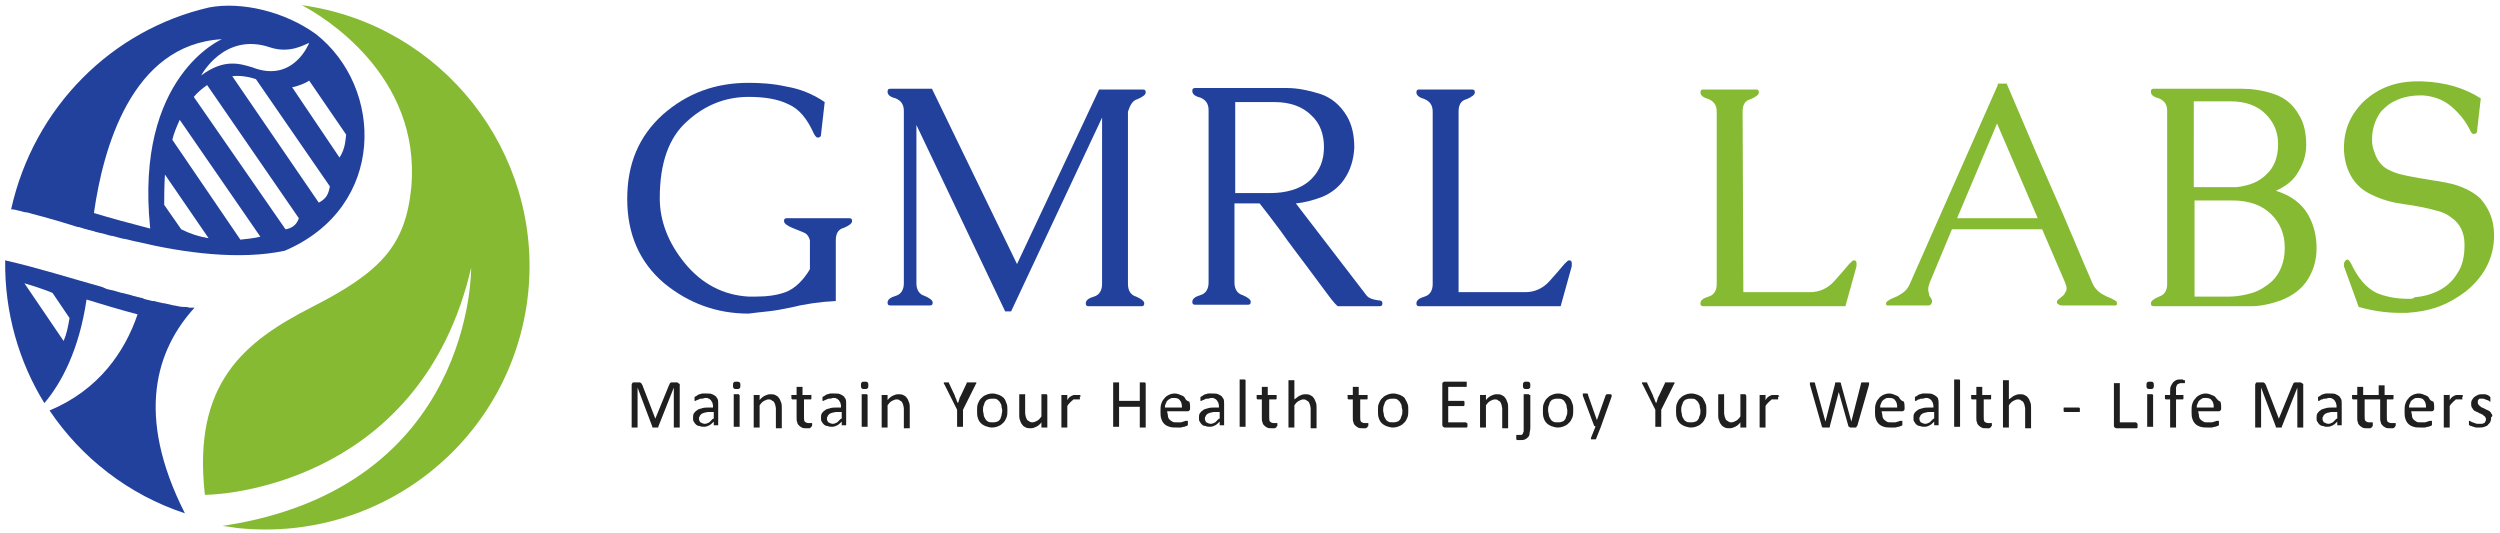 <?xml version="1.0" encoding="UTF-8"?>
<!-- Generator: Adobe Illustrator 23.0.3, SVG Export Plug-In . SVG Version: 6.00 Build 0)  -->
<svg version="1.1" id="Layer_1" xmlns="http://www.w3.org/2000/svg" xmlns:xlink="http://www.w3.org/1999/xlink" x="0px" y="0px" viewBox="0 0 338 72" style="enable-background:new 0 0 338 72;" xml:space="preserve">
<style type="text/css">
	.st0{fill-rule:evenodd;clip-rule:evenodd;fill:#1F1F1F;}
	.st1{fill:#85BA32;}
	.st2{fill-rule:evenodd;clip-rule:evenodd;fill:#85BA32;}
	.st3{fill:#22419C;}
	.st4{fill-rule:evenodd;clip-rule:evenodd;fill:#22419C;}
</style>
<g>
	<g>
		<path class="st0" d="M91.7,51.8c0,0-0.1-0.1-0.1-0.1c0,0-0.1,0-0.1,0h-0.5c-0.1,0-0.1,0-0.2,0c-0.1,0-0.1,0-0.2,0.1    c0,0-0.1,0.1-0.1,0.2c0,0.1-0.1,0.1-0.1,0.2l-1.8,4.4h0l-1.7-4.4c0-0.1-0.1-0.2-0.1-0.2c0-0.1-0.1-0.1-0.1-0.2    c-0.1,0-0.1-0.1-0.2-0.1c-0.1,0-0.2,0-0.3,0h-0.5c-0.1,0-0.2,0-0.2,0.1c-0.1,0.1-0.1,0.1-0.1,0.3v5.6c0,0,0,0,0,0.1c0,0,0,0,0.1,0    c0,0,0.1,0,0.1,0c0.1,0,0.1,0,0.2,0c0.1,0,0.1,0,0.2,0c0.1,0,0.1,0,0.1,0c0,0,0.1,0,0.1,0c0,0,0,0,0-0.1v-5.3h0l2,5.3    c0,0,0,0,0,0.1c0,0,0,0,0.1,0c0,0,0.1,0,0.1,0c0,0,0.1,0,0.2,0c0.1,0,0.1,0,0.2,0c0,0,0.1,0,0.1,0c0,0,0.1,0,0.1,0c0,0,0,0,0-0.1    l2.1-5.3h0v5.3c0,0,0,0,0,0.1c0,0,0,0,0.1,0c0,0,0.1,0,0.1,0c0.1,0,0.1,0,0.2,0c0.1,0,0.1,0,0.2,0c0,0,0.1,0,0.1,0    c0,0,0.1,0,0.1,0c0,0,0,0,0-0.1v-5.6c0-0.1,0-0.1,0-0.2C91.8,51.9,91.7,51.8,91.7,51.8z M96.8,53.6c-0.1-0.1-0.3-0.2-0.5-0.3    c-0.2-0.1-0.5-0.1-0.8-0.1c-0.2,0-0.3,0-0.5,0c-0.2,0-0.3,0.1-0.4,0.1c-0.1,0-0.3,0.1-0.4,0.2c-0.1,0.1-0.2,0.1-0.2,0.1    c0,0-0.1,0.1-0.1,0.1c0,0,0,0.1,0,0.2c0,0,0,0.1,0,0.1c0,0,0,0.1,0,0.1s0,0,0,0.1c0,0,0,0,0.1,0c0,0,0.1,0,0.2-0.1    c0.1,0,0.2-0.1,0.3-0.1c0.1-0.1,0.2-0.1,0.4-0.1c0.2,0,0.3-0.1,0.5-0.1c0.2,0,0.3,0,0.4,0.1c0.1,0,0.2,0.1,0.3,0.2    c0.1,0.1,0.1,0.2,0.2,0.3c0,0.1,0.1,0.3,0.1,0.4v0.3h-0.6c-0.3,0-0.6,0-0.9,0.1c-0.3,0.1-0.5,0.1-0.7,0.3    c-0.2,0.1-0.3,0.3-0.4,0.4c-0.1,0.2-0.1,0.4-0.1,0.6c0,0.2,0,0.4,0.1,0.5c0.1,0.2,0.2,0.3,0.3,0.4c0.1,0.1,0.3,0.2,0.5,0.2    c0.2,0.1,0.4,0.1,0.6,0.1c0.3,0,0.5-0.1,0.7-0.2c0.2-0.1,0.4-0.3,0.6-0.5v0.4c0,0,0,0.1,0,0.1c0,0,0.1,0,0.1,0c0,0,0.1,0,0.2,0    c0.1,0,0.1,0,0.2,0c0,0,0.1,0,0.1,0c0,0,0,0,0-0.1v-2.8c0-0.3,0-0.5-0.1-0.7C97,53.9,96.9,53.8,96.8,53.6z M96.4,56.6    c-0.2,0.2-0.4,0.4-0.5,0.5c-0.2,0.1-0.4,0.2-0.6,0.2c-0.2,0-0.4-0.1-0.6-0.2c-0.1-0.1-0.2-0.3-0.2-0.5c0-0.1,0-0.2,0.1-0.3    c0-0.1,0.1-0.2,0.2-0.3c0.1-0.1,0.2-0.1,0.4-0.2c0.2,0,0.3-0.1,0.6-0.1h0.7V56.6z M99.9,53.3c0,0-0.1,0-0.1,0c0,0-0.1,0-0.2,0    c-0.1,0-0.1,0-0.2,0c0,0-0.1,0-0.1,0c0,0-0.1,0-0.1,0c0,0,0,0,0,0.1v4.2c0,0,0,0,0,0.1c0,0,0,0,0.1,0c0,0,0.1,0,0.1,0    c0,0,0.1,0,0.2,0c0.1,0,0.1,0,0.2,0c0,0,0.1,0,0.1,0c0,0,0,0,0.1,0c0,0,0,0,0-0.1v-4.2C99.9,53.4,99.9,53.4,99.9,53.3    C99.9,53.4,99.9,53.4,99.9,53.3z M99.6,51.6c-0.2,0-0.3,0-0.4,0.1c-0.1,0.1-0.1,0.2-0.1,0.4c0,0.2,0,0.3,0.1,0.4    c0.1,0.1,0.2,0.1,0.4,0.1c0.2,0,0.3,0,0.4-0.1c0.1-0.1,0.1-0.2,0.1-0.4c0-0.2,0-0.3-0.1-0.4C99.9,51.6,99.7,51.6,99.6,51.6z     M105.3,53.8c-0.1-0.2-0.3-0.3-0.5-0.4c-0.2-0.1-0.4-0.1-0.7-0.1c-0.2,0-0.5,0.1-0.7,0.2c-0.2,0.1-0.5,0.3-0.7,0.6v-0.6    c0,0,0,0,0-0.1c0,0,0,0-0.1,0s-0.1,0-0.1,0c0,0-0.1,0-0.2,0c-0.1,0-0.1,0-0.2,0c0,0-0.1,0-0.1,0c0,0,0,0-0.1,0c0,0,0,0,0,0.1v4.2    c0,0,0,0,0,0.1c0,0,0,0,0.1,0c0,0,0.1,0,0.1,0c0,0,0.1,0,0.2,0c0.1,0,0.1,0,0.2,0c0,0,0.1,0,0.1,0c0,0,0,0,0.1,0c0,0,0,0,0-0.1    v-2.9c0.2-0.3,0.4-0.5,0.6-0.6c0.2-0.1,0.4-0.2,0.6-0.2c0.1,0,0.3,0,0.4,0.1c0.1,0.1,0.2,0.1,0.3,0.2c0.1,0.1,0.1,0.2,0.2,0.4    c0,0.1,0.1,0.3,0.1,0.6v2.5c0,0,0,0,0,0.1c0,0,0,0,0.1,0c0,0,0.1,0,0.1,0c0,0,0.1,0,0.2,0c0.1,0,0.1,0,0.2,0c0,0,0.1,0,0.1,0    c0,0,0,0,0.1,0c0,0,0,0,0-0.1v-2.6c0-0.3,0-0.6-0.1-0.8C105.5,54.1,105.4,53.9,105.3,53.8z M109.6,54c0,0,0.1,0,0.1-0.1    c0,0,0-0.1,0-0.2c0-0.1,0-0.1,0-0.1c0,0,0-0.1,0-0.1c0,0,0,0,0-0.1s0,0-0.1,0h-1.1v-1c0,0,0,0,0-0.1c0,0,0,0-0.1,0    c0,0-0.1,0-0.1,0c0,0-0.1,0-0.2,0c-0.1,0-0.1,0-0.2,0s-0.1,0-0.1,0c0,0-0.1,0-0.1,0c0,0,0,0,0,0.1v1h-0.6c0,0,0,0-0.1,0s0,0,0,0.1    c0,0,0,0.1,0,0.1c0,0,0,0.1,0,0.1c0,0.1,0,0.2,0,0.2c0,0,0.1,0.1,0.1,0.1h0.6v2.5c0,0.2,0,0.5,0.1,0.6c0,0.2,0.1,0.3,0.2,0.4    c0.1,0.1,0.2,0.2,0.4,0.3c0.2,0.1,0.3,0.1,0.6,0.1c0.1,0,0.1,0,0.2,0c0.1,0,0.1,0,0.2,0c0.1,0,0.1,0,0.2-0.1s0.1,0,0.1-0.1    c0,0,0-0.1,0.1-0.1c0-0.1,0-0.1,0-0.2c0-0.1,0-0.1,0-0.1c0,0,0-0.1,0-0.1c0,0,0,0,0,0c0,0,0,0,0,0c0,0-0.1,0-0.1,0    c0,0-0.1,0-0.1,0c0,0-0.1,0-0.1,0c-0.1,0-0.1,0-0.2,0c-0.2,0-0.4-0.1-0.5-0.2c-0.1-0.1-0.1-0.4-0.1-0.7V54H109.6z M114.1,53.6    c-0.1-0.1-0.3-0.2-0.5-0.3c-0.2-0.1-0.5-0.1-0.8-0.1c-0.2,0-0.3,0-0.5,0c-0.2,0-0.3,0.1-0.4,0.1c-0.1,0-0.3,0.1-0.4,0.2    c-0.1,0.1-0.2,0.1-0.2,0.1c0,0-0.1,0.1-0.1,0.1c0,0,0,0.1,0,0.2c0,0,0,0.1,0,0.1c0,0,0,0.1,0,0.1s0,0,0,0.1c0,0,0,0,0.1,0    c0,0,0.1,0,0.2-0.1c0.1,0,0.2-0.1,0.3-0.1c0.1-0.1,0.2-0.1,0.4-0.1c0.2,0,0.3-0.1,0.5-0.1c0.2,0,0.3,0,0.4,0.1    c0.1,0,0.2,0.1,0.3,0.2c0.1,0.1,0.1,0.2,0.2,0.3c0,0.1,0.1,0.3,0.1,0.4v0.3h-0.6c-0.3,0-0.6,0-0.9,0.1c-0.3,0.1-0.5,0.1-0.7,0.3    c-0.2,0.1-0.3,0.3-0.4,0.4c-0.1,0.2-0.1,0.4-0.1,0.6c0,0.2,0,0.4,0.1,0.5c0.1,0.2,0.2,0.3,0.3,0.4c0.1,0.1,0.3,0.2,0.5,0.2    c0.2,0.1,0.4,0.1,0.6,0.1c0.3,0,0.5-0.1,0.7-0.2c0.2-0.1,0.4-0.3,0.6-0.5v0.4c0,0,0,0.1,0,0.1c0,0,0.1,0,0.1,0c0,0,0.1,0,0.2,0    c0.1,0,0.1,0,0.2,0c0,0,0.1,0,0.1,0c0,0,0,0,0-0.1v-2.8c0-0.3,0-0.5-0.1-0.7C114.3,53.9,114.2,53.8,114.1,53.6z M113.7,56.6    c-0.2,0.2-0.4,0.4-0.5,0.5c-0.2,0.1-0.4,0.2-0.6,0.2c-0.2,0-0.4-0.1-0.6-0.2c-0.1-0.1-0.2-0.3-0.2-0.5c0-0.1,0-0.2,0.1-0.3    c0-0.1,0.1-0.2,0.2-0.3c0.1-0.1,0.2-0.1,0.4-0.2c0.2,0,0.3-0.1,0.6-0.1h0.7V56.6z M116.9,51.6c-0.2,0-0.3,0-0.4,0.1    c-0.1,0.1-0.1,0.2-0.1,0.4c0,0.2,0,0.3,0.1,0.4c0.1,0.1,0.2,0.1,0.4,0.1c0.2,0,0.3,0,0.4-0.1c0.1-0.1,0.1-0.2,0.1-0.4    c0-0.2,0-0.3-0.1-0.4S117.1,51.6,116.9,51.6z M117.2,53.3c0,0-0.1,0-0.1,0c0,0-0.1,0-0.2,0c-0.1,0-0.1,0-0.2,0c0,0-0.1,0-0.1,0    c0,0,0,0-0.1,0c0,0,0,0,0,0.1v4.2c0,0,0,0,0,0.1c0,0,0,0,0.1,0c0,0,0.1,0,0.1,0c0,0,0.1,0,0.2,0c0.1,0,0.1,0,0.2,0    c0,0,0.1,0,0.1,0c0,0,0,0,0.1,0c0,0,0,0,0-0.1v-4.2C117.3,53.4,117.3,53.4,117.2,53.3C117.2,53.4,117.2,53.4,117.2,53.3z     M122.6,53.8c-0.1-0.2-0.3-0.3-0.5-0.4c-0.2-0.1-0.4-0.1-0.7-0.1c-0.2,0-0.5,0.1-0.7,0.2c-0.2,0.1-0.5,0.3-0.7,0.6v-0.6    c0,0,0,0,0-0.1c0,0,0,0-0.1,0s-0.1,0-0.1,0c0,0-0.1,0-0.2,0c-0.1,0-0.1,0-0.2,0c0,0-0.1,0-0.1,0c0,0,0,0-0.1,0c0,0,0,0,0,0.1v4.2    c0,0,0,0,0,0.1c0,0,0,0,0.1,0c0,0,0.1,0,0.1,0c0,0,0.1,0,0.2,0c0.1,0,0.1,0,0.2,0c0,0,0.1,0,0.1,0c0,0,0,0,0.1,0c0,0,0,0,0-0.1    v-2.9c0.2-0.3,0.4-0.5,0.6-0.6c0.2-0.1,0.4-0.2,0.6-0.2c0.1,0,0.3,0,0.4,0.1c0.1,0.1,0.2,0.1,0.3,0.2c0.1,0.1,0.1,0.2,0.2,0.4    c0,0.1,0.1,0.3,0.1,0.6v2.5c0,0,0,0,0,0.1c0,0,0,0,0.1,0c0,0,0.1,0,0.1,0c0,0,0.1,0,0.2,0c0.1,0,0.1,0,0.2,0c0,0,0.1,0,0.1,0    c0,0,0,0,0.1,0c0,0,0,0,0-0.1v-2.6c0-0.3,0-0.6-0.1-0.8C122.8,54.1,122.7,53.9,122.6,53.8z M131.4,51.7c-0.1,0-0.2,0-0.3,0    c-0.1,0-0.1,0-0.2,0c-0.1,0-0.1,0-0.1,0c0,0-0.1,0-0.1,0c0,0,0,0,0,0.1l-0.8,1.7c-0.1,0.2-0.2,0.3-0.2,0.5    c-0.1,0.2-0.1,0.4-0.2,0.5h0c-0.1-0.2-0.2-0.4-0.2-0.5c-0.1-0.2-0.2-0.4-0.2-0.5l-0.8-1.7c0,0,0-0.1,0-0.1c0,0,0,0-0.1,0    c0,0-0.1,0-0.1,0c-0.1,0-0.1,0-0.2,0c-0.1,0-0.2,0-0.2,0c-0.1,0-0.1,0-0.1,0c0,0,0,0.1,0,0.1c0,0,0,0.1,0.1,0.2l1.7,3.4v2.2    c0,0,0,0,0,0.1c0,0,0,0,0.1,0c0,0,0.1,0,0.1,0c0.1,0,0.1,0,0.2,0c0.1,0,0.1,0,0.2,0c0.1,0,0.1,0,0.1,0c0,0,0.1,0,0.1,0    c0,0,0,0,0-0.1v-2.2l1.7-3.4c0-0.1,0.1-0.1,0.1-0.2c0,0,0-0.1,0-0.1C131.5,51.7,131.5,51.7,131.4,51.7z M135.7,53.8    c-0.2-0.2-0.4-0.3-0.6-0.4c-0.3-0.1-0.6-0.2-0.9-0.2c-0.4,0-0.7,0.1-0.9,0.2c-0.3,0.1-0.5,0.3-0.7,0.5c-0.2,0.2-0.3,0.5-0.4,0.7    c-0.1,0.3-0.1,0.6-0.1,0.9c0,0.4,0,0.7,0.1,1c0.1,0.3,0.2,0.5,0.4,0.7c0.2,0.2,0.4,0.3,0.6,0.4c0.3,0.1,0.6,0.2,0.9,0.2    c0.4,0,0.7-0.1,0.9-0.2c0.3-0.1,0.5-0.3,0.7-0.5c0.2-0.2,0.3-0.5,0.4-0.7c0.1-0.3,0.1-0.6,0.1-0.9c0-0.4,0-0.7-0.1-0.9    C136,54.3,135.9,54,135.7,53.8z M135.4,56.2c-0.1,0.2-0.1,0.4-0.2,0.5c-0.1,0.1-0.2,0.3-0.4,0.3c-0.2,0.1-0.4,0.1-0.6,0.1    c-0.2,0-0.5,0-0.6-0.1c-0.2-0.1-0.3-0.2-0.4-0.4c-0.1-0.2-0.2-0.3-0.2-0.5c0-0.2-0.1-0.4-0.1-0.6c0-0.2,0-0.5,0.1-0.7    c0.1-0.2,0.1-0.4,0.2-0.5c0.1-0.1,0.2-0.3,0.4-0.3c0.2-0.1,0.4-0.1,0.6-0.1c0.2,0,0.5,0,0.6,0.1s0.3,0.2,0.4,0.4    c0.1,0.2,0.2,0.3,0.2,0.5c0,0.2,0.1,0.4,0.1,0.6C135.5,55.8,135.4,56,135.4,56.2z M141.5,53.3c0,0-0.1,0-0.1,0c0,0-0.1,0-0.2,0    c-0.1,0-0.1,0-0.2,0c0,0-0.1,0-0.1,0c0,0-0.1,0-0.1,0c0,0,0,0,0,0.1v2.9c-0.2,0.3-0.4,0.5-0.6,0.6c-0.2,0.1-0.4,0.2-0.6,0.2    c-0.1,0-0.3,0-0.4-0.1c-0.1-0.1-0.2-0.1-0.3-0.2c-0.1-0.1-0.1-0.2-0.2-0.4c0-0.1-0.1-0.3-0.1-0.6v-2.4c0,0,0,0,0-0.1s0,0-0.1,0    c0,0-0.1,0-0.1,0c0,0-0.1,0-0.2,0s-0.1,0-0.2,0c0,0-0.1,0-0.1,0c0,0-0.1,0-0.1,0c0,0,0,0,0,0.1V56c0,0.3,0,0.6,0.1,0.8    c0.1,0.2,0.1,0.4,0.3,0.6c0.1,0.2,0.3,0.3,0.5,0.4c0.2,0.1,0.4,0.1,0.7,0.1c0.2,0,0.5-0.1,0.7-0.2c0.2-0.1,0.5-0.3,0.7-0.6v0.6    c0,0,0,0,0,0.1c0,0,0,0,0.1,0c0,0,0.1,0,0.1,0c0,0,0.1,0,0.2,0c0.1,0,0.1,0,0.2,0c0,0,0.1,0,0.1,0c0,0,0,0,0.1,0c0,0,0,0,0-0.1    v-4.2C141.6,53.4,141.6,53.4,141.5,53.3C141.6,53.4,141.6,53.4,141.5,53.3z M146.1,53.5C146.1,53.4,146.1,53.4,146.1,53.5    C146.1,53.4,146.1,53.4,146.1,53.5c-0.1-0.1-0.1-0.1-0.1-0.1c0,0-0.1,0-0.2,0c-0.1,0-0.1,0-0.2,0c-0.1,0-0.1,0-0.1,0    c-0.1,0-0.2,0-0.3,0c-0.1,0-0.2,0.1-0.3,0.1c-0.1,0.1-0.2,0.1-0.3,0.2c-0.1,0.1-0.2,0.2-0.3,0.4v-0.6c0,0,0,0,0-0.1c0,0,0,0-0.1,0    s-0.1,0-0.1,0c0,0-0.1,0-0.2,0c-0.1,0-0.1,0-0.2,0c0,0-0.1,0-0.1,0c0,0,0,0-0.1,0c0,0,0,0,0,0.1v4.2c0,0,0,0,0,0.1c0,0,0,0,0.1,0    c0,0,0.1,0,0.1,0c0,0,0.1,0,0.2,0c0.1,0,0.1,0,0.2,0c0,0,0.1,0,0.1,0c0,0,0,0,0.1,0c0,0,0,0,0-0.1v-2.8c0.1-0.2,0.2-0.3,0.3-0.4    c0.1-0.1,0.2-0.2,0.3-0.3c0.1-0.1,0.2-0.1,0.2-0.2c0.1,0,0.2,0,0.2,0c0.1,0,0.1,0,0.2,0c0.1,0,0.1,0,0.2,0c0,0,0.1,0,0.1,0    c0,0,0.1,0,0.1,0s0,0,0.1,0c0,0,0,0,0-0.1c0,0,0-0.1,0-0.1c0,0,0-0.1,0-0.2C146.1,53.7,146.1,53.6,146.1,53.5    C146.1,53.5,146.1,53.5,146.1,53.5z M154.8,51.7c0,0-0.1,0-0.1,0c-0.1,0-0.1,0-0.2,0c-0.1,0-0.1,0-0.2,0c0,0-0.1,0-0.1,0    c0,0-0.1,0-0.1,0c0,0,0,0,0,0.1v2.4h-2.8v-2.4c0,0,0,0,0-0.1c0,0,0,0-0.1,0c0,0-0.1,0-0.1,0c-0.1,0-0.1,0-0.2,0    c-0.1,0-0.1,0-0.2,0c-0.1,0-0.1,0-0.1,0c0,0-0.1,0-0.1,0c0,0,0,0,0,0.1v5.8c0,0,0,0,0,0.1c0,0,0,0,0.1,0c0,0,0.1,0,0.1,0    c0.1,0,0.1,0,0.2,0c0.1,0,0.1,0,0.2,0c0.1,0,0.1,0,0.1,0c0,0,0.1,0,0.1,0c0,0,0,0,0-0.1V55h2.8v2.7c0,0,0,0,0,0.1c0,0,0,0,0.1,0    c0,0,0.1,0,0.1,0c0,0,0.1,0,0.2,0c0.1,0,0.1,0,0.2,0c0.1,0,0.1,0,0.1,0c0,0,0.1,0,0.1,0c0,0,0,0,0-0.1v-5.8    C154.9,51.8,154.9,51.8,154.8,51.7C154.8,51.8,154.8,51.7,154.8,51.7z M160.2,53.8c-0.1-0.2-0.3-0.3-0.6-0.4    c-0.2-0.1-0.5-0.2-0.8-0.2c-0.3,0-0.6,0.1-0.8,0.2c-0.2,0.1-0.5,0.3-0.6,0.5c-0.2,0.2-0.3,0.4-0.4,0.7c-0.1,0.3-0.1,0.6-0.1,1    c0,0.4,0,0.7,0.1,1c0.1,0.3,0.2,0.5,0.4,0.7c0.2,0.2,0.4,0.3,0.7,0.4c0.3,0.1,0.6,0.1,0.9,0.1c0.2,0,0.4,0,0.6,0    c0.2,0,0.3-0.1,0.5-0.1c0.1,0,0.2-0.1,0.3-0.1c0.1,0,0.1-0.1,0.2-0.1c0,0,0,0,0-0.1c0,0,0,0,0-0.1c0,0,0,0,0-0.1c0,0,0-0.1,0-0.1    c0-0.1,0-0.1,0-0.1c0,0,0-0.1,0-0.1c0,0,0,0,0,0c0,0,0,0-0.1,0c0,0-0.1,0-0.2,0c-0.1,0-0.2,0.1-0.3,0.1c-0.1,0-0.2,0.1-0.4,0.1    c-0.2,0-0.3,0-0.5,0c-0.3,0-0.5,0-0.6-0.1c-0.2-0.1-0.3-0.2-0.4-0.3c-0.1-0.1-0.2-0.3-0.2-0.5c0-0.2-0.1-0.4-0.1-0.6h2.8    c0.1,0,0.1,0,0.2-0.1c0.1-0.1,0.1-0.1,0.1-0.3v-0.1c0-0.3,0-0.5-0.1-0.8C160.4,54.2,160.3,54,160.2,53.8z M157.5,55.1    c0-0.2,0-0.3,0.1-0.5c0.1-0.2,0.1-0.3,0.2-0.4c0.1-0.1,0.2-0.2,0.4-0.3s0.3-0.1,0.5-0.1c0.4,0,0.7,0.1,0.8,0.3    c0.2,0.2,0.3,0.5,0.3,1H157.5z M165.2,53.6c-0.1-0.1-0.3-0.2-0.5-0.3c-0.2-0.1-0.5-0.1-0.8-0.1c-0.2,0-0.3,0-0.5,0    c-0.2,0-0.3,0.1-0.4,0.1c-0.1,0-0.3,0.1-0.4,0.2c-0.1,0.1-0.2,0.1-0.2,0.1c0,0-0.1,0.1-0.1,0.1c0,0,0,0.1,0,0.2c0,0,0,0.1,0,0.1    c0,0,0,0.1,0,0.1c0,0,0,0,0,0.1c0,0,0,0,0.1,0c0,0,0.1,0,0.2-0.1c0.1,0,0.2-0.1,0.3-0.1c0.1-0.1,0.2-0.1,0.4-0.1    c0.2,0,0.3-0.1,0.5-0.1c0.2,0,0.3,0,0.4,0.1c0.1,0,0.2,0.1,0.3,0.2c0.1,0.1,0.1,0.2,0.2,0.3c0,0.1,0.1,0.3,0.1,0.4v0.3h-0.6    c-0.3,0-0.6,0-0.9,0.1c-0.3,0.1-0.5,0.1-0.7,0.3c-0.2,0.1-0.3,0.3-0.4,0.4c-0.1,0.2-0.1,0.4-0.1,0.6c0,0.2,0,0.4,0.1,0.5    c0.1,0.2,0.2,0.3,0.3,0.4c0.1,0.1,0.3,0.2,0.5,0.2c0.2,0.1,0.4,0.1,0.6,0.1c0.3,0,0.5-0.1,0.7-0.2c0.2-0.1,0.4-0.3,0.6-0.5v0.4    c0,0,0,0.1,0,0.1c0,0,0.1,0,0.1,0c0,0,0.1,0,0.2,0c0.1,0,0.1,0,0.2,0c0,0,0.1,0,0.1,0c0,0,0,0,0-0.1v-2.8c0-0.3,0-0.5-0.1-0.7    C165.4,53.9,165.3,53.8,165.2,53.6z M164.8,56.6c-0.2,0.2-0.4,0.4-0.5,0.5c-0.2,0.1-0.4,0.2-0.6,0.2c-0.2,0-0.4-0.1-0.6-0.2    c-0.1-0.1-0.2-0.3-0.2-0.5c0-0.1,0-0.2,0.1-0.3c0-0.1,0.1-0.2,0.2-0.3c0.1-0.1,0.2-0.1,0.4-0.2c0.2,0,0.3-0.1,0.6-0.1h0.7V56.6z     M168.3,51.3c0,0-0.1,0-0.1,0c0,0-0.1,0-0.2,0c-0.1,0-0.1,0-0.2,0c0,0-0.1,0-0.1,0c0,0,0,0-0.1,0c0,0,0,0,0,0.1v6.2c0,0,0,0,0,0.1    c0,0,0,0,0.1,0c0,0,0.1,0,0.1,0c0,0,0.1,0,0.2,0c0.1,0,0.1,0,0.2,0c0,0,0.1,0,0.1,0c0,0,0,0,0.1,0c0,0,0,0,0-0.1v-6.2    C168.4,51.4,168.4,51.4,168.3,51.3C168.4,51.3,168.3,51.3,168.3,51.3z M172.5,54c0,0,0.1,0,0.1-0.1c0,0,0-0.1,0-0.2    c0-0.1,0-0.1,0-0.1c0,0,0-0.1,0-0.1c0,0,0,0,0-0.1c0,0,0,0-0.1,0h-1.1v-1c0,0,0,0,0-0.1c0,0,0,0-0.1,0c0,0-0.1,0-0.1,0    c0,0-0.1,0-0.2,0c-0.1,0-0.1,0-0.2,0s-0.1,0-0.1,0c0,0,0,0-0.1,0c0,0,0,0,0,0.1v1H170c0,0,0,0-0.1,0c0,0,0,0,0,0.1    c0,0,0,0.1,0,0.1c0,0,0,0.1,0,0.1c0,0.1,0,0.2,0,0.2c0,0,0.1,0.1,0.1,0.1h0.6v2.5c0,0.2,0,0.5,0.1,0.6c0,0.2,0.1,0.3,0.2,0.4    c0.1,0.1,0.2,0.2,0.4,0.3c0.2,0.1,0.3,0.1,0.6,0.1c0.1,0,0.1,0,0.2,0c0.1,0,0.1,0,0.2,0c0.1,0,0.1,0,0.2-0.1c0,0,0.1,0,0.1-0.1    c0,0,0-0.1,0.1-0.1c0-0.1,0-0.1,0-0.2c0-0.1,0-0.1,0-0.1c0,0,0-0.1,0-0.1c0,0,0,0,0,0c0,0,0,0,0,0c0,0-0.1,0-0.1,0    c0,0-0.1,0-0.1,0c0,0-0.1,0-0.1,0c-0.1,0-0.1,0-0.2,0c-0.2,0-0.4-0.1-0.5-0.2c-0.1-0.1-0.1-0.4-0.1-0.7V54H172.5z M177.6,53.8    c-0.1-0.2-0.3-0.3-0.5-0.4c-0.2-0.1-0.4-0.1-0.7-0.1c-0.2,0-0.5,0.1-0.7,0.2c-0.2,0.1-0.4,0.3-0.7,0.5v-2.5c0,0,0,0,0-0.1    c0,0,0,0-0.1,0s-0.1,0-0.1,0c0,0-0.1,0-0.2,0c-0.1,0-0.1,0-0.2,0c-0.1,0-0.1,0-0.1,0c0,0,0,0-0.1,0c0,0,0,0,0,0.1v6.2    c0,0,0,0,0,0.1c0,0,0,0,0.1,0c0,0,0.1,0,0.1,0c0,0,0.1,0,0.2,0c0.1,0,0.1,0,0.2,0c0,0,0.1,0,0.1,0c0,0,0,0,0.1,0c0,0,0,0,0-0.1    v-2.9c0.2-0.3,0.4-0.5,0.6-0.6c0.2-0.1,0.4-0.2,0.6-0.2c0.1,0,0.3,0,0.4,0.1c0.1,0.1,0.2,0.1,0.3,0.2c0.1,0.1,0.1,0.2,0.2,0.4    c0,0.1,0.1,0.3,0.1,0.6v2.5c0,0,0,0,0,0.1c0,0,0,0,0.1,0c0,0,0.1,0,0.1,0c0,0,0.1,0,0.2,0c0.1,0,0.1,0,0.2,0c0,0,0.1,0,0.1,0    c0,0,0,0,0.1,0c0,0,0,0,0-0.1v-2.6c0-0.3,0-0.6-0.1-0.8C177.8,54.1,177.7,53.9,177.6,53.8z M184.8,54c0,0,0.1,0,0.1-0.1    c0,0,0-0.1,0-0.2c0-0.1,0-0.1,0-0.1c0,0,0-0.1,0-0.1c0,0,0,0,0-0.1c0,0,0,0-0.1,0h-1.1v-1c0,0,0,0,0-0.1c0,0,0,0-0.1,0    c0,0-0.1,0-0.1,0c0,0-0.1,0-0.2,0c-0.1,0-0.1,0-0.2,0c-0.1,0-0.1,0-0.1,0c0,0,0,0-0.1,0c0,0,0,0,0,0.1v1h-0.6c0,0,0,0-0.1,0    s0,0,0,0.1c0,0,0,0.1,0,0.1c0,0,0,0.1,0,0.1c0,0.1,0,0.2,0,0.2c0,0,0.1,0.1,0.1,0.1h0.6v2.5c0,0.2,0,0.5,0.1,0.6    c0,0.2,0.1,0.3,0.2,0.4c0.1,0.1,0.2,0.2,0.4,0.3c0.2,0.1,0.3,0.1,0.6,0.1c0.1,0,0.1,0,0.2,0c0.1,0,0.1,0,0.2,0    c0.1,0,0.1,0,0.2-0.1c0,0,0.1,0,0.1-0.1c0,0,0-0.1,0.1-0.1c0-0.1,0-0.1,0-0.2c0-0.1,0-0.1,0-0.1c0,0,0-0.1,0-0.1c0,0,0,0,0,0    c0,0,0,0,0,0c0,0-0.1,0-0.1,0c0,0-0.1,0-0.1,0c0,0-0.1,0-0.1,0c-0.1,0-0.1,0-0.2,0c-0.2,0-0.4-0.1-0.5-0.2    c-0.1-0.1-0.1-0.4-0.1-0.7V54H184.8z M189.9,53.8c-0.2-0.2-0.4-0.3-0.6-0.4c-0.3-0.1-0.6-0.2-0.9-0.2c-0.4,0-0.7,0.1-0.9,0.2    c-0.3,0.1-0.5,0.3-0.7,0.5c-0.2,0.2-0.3,0.5-0.4,0.7s-0.1,0.6-0.1,0.9c0,0.4,0,0.7,0.1,1c0.1,0.3,0.2,0.5,0.4,0.7    c0.2,0.2,0.4,0.3,0.6,0.4c0.3,0.1,0.6,0.2,0.9,0.2c0.4,0,0.7-0.1,0.9-0.2c0.3-0.1,0.5-0.3,0.7-0.5c0.2-0.2,0.3-0.5,0.4-0.7    c0.1-0.3,0.1-0.6,0.1-0.9c0-0.4,0-0.7-0.1-0.9C190.2,54.3,190,54,189.9,53.8z M189.5,56.2c-0.1,0.2-0.1,0.4-0.2,0.5    c-0.1,0.1-0.2,0.3-0.4,0.3c-0.2,0.1-0.4,0.1-0.6,0.1c-0.2,0-0.5,0-0.6-0.1c-0.2-0.1-0.3-0.2-0.4-0.4c-0.1-0.2-0.2-0.3-0.2-0.5    c0-0.2-0.1-0.4-0.1-0.6c0-0.2,0-0.5,0.1-0.7c0.1-0.2,0.1-0.4,0.2-0.5c0.1-0.1,0.2-0.3,0.4-0.3c0.2-0.1,0.4-0.1,0.6-0.1    c0.2,0,0.5,0,0.6,0.1s0.3,0.2,0.4,0.4c0.1,0.2,0.2,0.3,0.2,0.5c0,0.2,0.1,0.4,0.1,0.6C189.6,55.8,189.6,56,189.5,56.2z     M198.3,57.2C198.3,57.2,198.3,57.1,198.3,57.2c-0.1-0.1-0.1-0.1-0.1-0.1h-2.4v-2.2h2c0,0,0,0,0.1,0c0,0,0,0,0.1-0.1    c0,0,0-0.1,0-0.1c0,0,0-0.1,0-0.1c0-0.1,0-0.1,0-0.2c0,0,0-0.1,0-0.1c0,0,0,0-0.1-0.1c0,0,0,0-0.1,0h-2v-1.9h2.4c0,0,0,0,0.1,0    c0,0,0,0,0-0.1c0,0,0-0.1,0-0.1c0,0,0-0.1,0-0.1c0-0.1,0-0.1,0-0.2c0,0,0-0.1,0-0.1c0,0,0,0,0-0.1c0,0,0,0-0.1,0h-2.9    c-0.1,0-0.1,0-0.2,0.1c-0.1,0-0.1,0.1-0.1,0.3v5.4c0,0.1,0,0.2,0.1,0.3c0.1,0,0.1,0.1,0.2,0.1h2.9c0,0,0,0,0.1,0c0,0,0,0,0.1-0.1    c0,0,0-0.1,0-0.1c0,0,0-0.1,0-0.1c0-0.1,0-0.1,0-0.2S198.4,57.2,198.3,57.2z M203.5,53.8c-0.1-0.2-0.3-0.3-0.5-0.4    c-0.2-0.1-0.4-0.1-0.7-0.1c-0.2,0-0.5,0.1-0.7,0.2c-0.2,0.1-0.5,0.3-0.7,0.6v-0.6c0,0,0,0,0-0.1s0,0-0.1,0s-0.1,0-0.1,0    c0,0-0.1,0-0.2,0c-0.1,0-0.1,0-0.2,0c0,0-0.1,0-0.1,0c0,0,0,0-0.1,0c0,0,0,0,0,0.1v4.2c0,0,0,0,0,0.1c0,0,0,0,0.1,0    c0,0,0.1,0,0.1,0c0,0,0.1,0,0.2,0c0.1,0,0.1,0,0.2,0c0,0,0.1,0,0.1,0c0,0,0,0,0.1,0c0,0,0,0,0-0.1v-2.9c0.2-0.3,0.4-0.5,0.6-0.6    c0.2-0.1,0.4-0.2,0.6-0.2c0.1,0,0.3,0,0.4,0.1c0.1,0.1,0.2,0.1,0.3,0.2c0.1,0.1,0.1,0.2,0.2,0.4c0,0.1,0.1,0.3,0.1,0.6v2.5    c0,0,0,0,0,0.1c0,0,0,0,0.1,0c0,0,0.1,0,0.1,0c0,0,0.1,0,0.2,0c0.1,0,0.1,0,0.2,0c0,0,0.1,0,0.1,0c0,0,0,0,0.1,0c0,0,0,0,0-0.1    v-2.6c0-0.3,0-0.6-0.1-0.8C203.7,54.1,203.6,53.9,203.5,53.8z M206.4,51.6c-0.2,0-0.3,0-0.4,0.1c-0.1,0.1-0.1,0.2-0.1,0.4    c0,0.2,0,0.3,0.1,0.4c0.1,0.1,0.2,0.1,0.4,0.1c0.2,0,0.3,0,0.4-0.1c0.1-0.1,0.1-0.2,0.1-0.4c0-0.2,0-0.3-0.1-0.4    S206.6,51.6,206.4,51.6z M206.7,53.3c0,0-0.1,0-0.1,0c0,0-0.1,0-0.2,0c-0.1,0-0.1,0-0.2,0c0,0-0.1,0-0.1,0c0,0-0.1,0-0.1,0    c0,0,0,0,0,0.1v4.4c0,0.2,0,0.4,0,0.5c0,0.1-0.1,0.2-0.1,0.3c0,0.1-0.1,0.1-0.2,0.2c-0.1,0-0.2,0-0.3,0c-0.1,0-0.1,0-0.2,0    c-0.1,0-0.1,0-0.1,0c0,0,0,0-0.1,0c0,0,0,0,0,0.1c0,0,0,0.1,0,0.1c0,0,0,0.1,0,0.1c0,0,0,0.1,0,0.1c0,0,0,0.1,0,0.1c0,0,0,0,0,0.1    c0,0,0,0,0.1,0.1c0,0,0.1,0,0.2,0c0.1,0,0.2,0,0.3,0c0.2,0,0.4,0,0.6-0.1c0.2-0.1,0.3-0.2,0.4-0.3c0.1-0.1,0.2-0.3,0.2-0.5    c0-0.2,0.1-0.4,0.1-0.8v-4.4C206.8,53.4,206.7,53.4,206.7,53.3C206.7,53.4,206.7,53.4,206.7,53.3z M212.2,53.8    c-0.2-0.2-0.4-0.3-0.6-0.4c-0.3-0.1-0.6-0.2-0.9-0.2c-0.4,0-0.7,0.1-0.9,0.2c-0.3,0.1-0.5,0.3-0.7,0.5c-0.2,0.2-0.3,0.5-0.4,0.7    c-0.1,0.3-0.1,0.6-0.1,0.9c0,0.4,0,0.7,0.1,1c0.1,0.3,0.2,0.5,0.4,0.7c0.2,0.2,0.4,0.3,0.6,0.4c0.3,0.1,0.6,0.2,0.9,0.2    c0.4,0,0.7-0.1,0.9-0.2c0.3-0.1,0.5-0.3,0.7-0.5c0.2-0.2,0.3-0.5,0.4-0.7c0.1-0.3,0.1-0.6,0.1-0.9c0-0.4,0-0.7-0.1-0.9    C212.5,54.3,212.4,54,212.2,53.8z M211.8,56.2c-0.1,0.2-0.1,0.4-0.2,0.5c-0.1,0.1-0.2,0.3-0.4,0.3c-0.2,0.1-0.4,0.1-0.6,0.1    c-0.2,0-0.5,0-0.6-0.1c-0.2-0.1-0.3-0.2-0.4-0.4c-0.1-0.2-0.2-0.3-0.2-0.5c0-0.2-0.1-0.4-0.1-0.6c0-0.2,0-0.5,0.1-0.7    c0.1-0.2,0.1-0.4,0.2-0.5c0.1-0.1,0.2-0.3,0.4-0.3c0.2-0.1,0.4-0.1,0.6-0.1c0.2,0,0.5,0,0.6,0.1c0.2,0.1,0.3,0.2,0.4,0.4    c0.1,0.2,0.2,0.3,0.2,0.5c0,0.2,0.1,0.4,0.1,0.6C211.9,55.8,211.9,56,211.8,56.2z M217.7,53.3c-0.1,0-0.1,0-0.2,0    c-0.1,0-0.2,0-0.2,0c-0.1,0-0.1,0-0.1,0c0,0,0,0.1-0.1,0.1l-1.2,3.4h0l-1.2-3.4c0,0,0-0.1,0-0.1c0,0,0,0-0.1-0.1c0,0-0.1,0-0.1,0    c-0.1,0-0.1,0-0.2,0c-0.1,0-0.2,0-0.2,0c-0.1,0-0.1,0-0.1,0c0,0,0,0.1,0,0.1c0,0,0,0.1,0,0.2l1.5,4c0,0,0,0.1,0.1,0.1    c0,0,0.1,0,0.1,0.1l-0.6,1.5c0,0,0,0.1,0,0.1c0,0,0,0.1,0,0.1c0,0,0.1,0,0.1,0c0,0,0.1,0,0.2,0c0.2,0,0.3,0,0.3,0    c0.1,0,0.1-0.1,0.1-0.1l0.6-1.5l1.5-4.2c0-0.1,0-0.1,0-0.1c0,0,0-0.1,0-0.1C217.8,53.3,217.8,53.3,217.7,53.3z M225.8,51.7    c-0.1,0-0.2,0-0.3,0c-0.1,0-0.1,0-0.2,0c-0.1,0-0.1,0-0.1,0c0,0-0.1,0-0.1,0c0,0,0,0,0,0.1l-0.8,1.7c-0.1,0.2-0.2,0.3-0.2,0.5    c-0.1,0.2-0.1,0.4-0.2,0.5h0c-0.1-0.2-0.2-0.4-0.2-0.5c-0.1-0.2-0.2-0.4-0.2-0.5l-0.8-1.7c0,0,0-0.1,0-0.1c0,0,0,0-0.1,0    c0,0-0.1,0-0.1,0c-0.1,0-0.1,0-0.2,0c-0.1,0-0.2,0-0.2,0c-0.1,0-0.1,0-0.1,0c0,0,0,0.1,0,0.1c0,0,0,0.1,0.1,0.2l1.7,3.4v2.2    c0,0,0,0,0,0.1c0,0,0,0,0.1,0c0,0,0.1,0,0.1,0c0.1,0,0.1,0,0.2,0c0.1,0,0.1,0,0.2,0c0.1,0,0.1,0,0.1,0c0,0,0.1,0,0.1,0    c0,0,0,0,0-0.1v-2.2l1.7-3.4c0-0.1,0.1-0.1,0.1-0.2c0,0,0-0.1,0-0.1C225.9,51.7,225.9,51.7,225.8,51.7z M230.2,53.8    c-0.2-0.2-0.4-0.3-0.6-0.4c-0.3-0.1-0.6-0.2-0.9-0.2c-0.4,0-0.7,0.1-0.9,0.2c-0.3,0.1-0.5,0.3-0.7,0.5c-0.2,0.2-0.3,0.5-0.4,0.7    c-0.1,0.3-0.1,0.6-0.1,0.9c0,0.4,0,0.7,0.1,1c0.1,0.3,0.2,0.5,0.4,0.7c0.2,0.2,0.4,0.3,0.6,0.4c0.3,0.1,0.6,0.2,0.9,0.2    c0.4,0,0.7-0.1,0.9-0.2c0.3-0.1,0.5-0.3,0.7-0.5c0.2-0.2,0.3-0.5,0.4-0.7c0.1-0.3,0.1-0.6,0.1-0.9c0-0.4,0-0.7-0.1-0.9    C230.5,54.3,230.3,54,230.2,53.8z M229.8,56.2c-0.1,0.2-0.1,0.4-0.2,0.5c-0.1,0.1-0.2,0.3-0.4,0.3c-0.2,0.1-0.4,0.1-0.6,0.1    c-0.2,0-0.5,0-0.6-0.1c-0.2-0.1-0.3-0.2-0.4-0.4c-0.1-0.2-0.2-0.3-0.2-0.5c0-0.2-0.1-0.4-0.1-0.6c0-0.2,0-0.5,0.1-0.7    c0.1-0.2,0.1-0.4,0.2-0.5c0.1-0.1,0.2-0.3,0.4-0.3c0.2-0.1,0.4-0.1,0.6-0.1c0.2,0,0.5,0,0.6,0.1s0.3,0.2,0.4,0.4    c0.1,0.2,0.2,0.3,0.2,0.5c0,0.2,0.1,0.4,0.1,0.6C229.9,55.8,229.9,56,229.8,56.2z M236,53.3c0,0-0.1,0-0.1,0c0,0-0.1,0-0.2,0    c-0.1,0-0.1,0-0.2,0c0,0-0.1,0-0.1,0s-0.1,0-0.1,0s0,0,0,0.1v2.9c-0.2,0.3-0.4,0.5-0.6,0.6c-0.2,0.1-0.4,0.2-0.6,0.2    c-0.1,0-0.3,0-0.4-0.1c-0.1-0.1-0.2-0.1-0.3-0.2c-0.1-0.1-0.1-0.2-0.2-0.4c0-0.1-0.1-0.3-0.1-0.6v-2.4c0,0,0,0,0-0.1s0,0-0.1,0    c0,0-0.1,0-0.1,0c0,0-0.1,0-0.2,0s-0.1,0-0.2,0c0,0-0.1,0-0.1,0c0,0-0.1,0-0.1,0c0,0,0,0,0,0.1V56c0,0.3,0,0.6,0.1,0.8    c0.1,0.2,0.1,0.4,0.3,0.6c0.1,0.2,0.3,0.3,0.5,0.4c0.2,0.1,0.4,0.1,0.7,0.1c0.2,0,0.5-0.1,0.7-0.2c0.2-0.1,0.5-0.3,0.7-0.6v0.6    c0,0,0,0,0,0.1c0,0,0,0,0.1,0c0,0,0.1,0,0.1,0c0,0,0.1,0,0.2,0c0.1,0,0.1,0,0.2,0c0,0,0.1,0,0.1,0c0,0,0,0,0.1,0c0,0,0,0,0-0.1    v-4.2C236,53.4,236,53.4,236,53.3C236,53.4,236,53.4,236,53.3z M240.5,53.5C240.5,53.4,240.5,53.4,240.5,53.5    C240.5,53.4,240.5,53.4,240.5,53.5c-0.1-0.1-0.1-0.1-0.1-0.1c0,0-0.1,0-0.2,0c-0.1,0-0.1,0-0.2,0c-0.1,0-0.1,0-0.1,0    c-0.1,0-0.2,0-0.3,0c-0.1,0-0.2,0.1-0.3,0.1c-0.1,0.1-0.2,0.1-0.3,0.2s-0.2,0.2-0.3,0.4v-0.6c0,0,0,0,0-0.1s0,0-0.1,0    c0,0-0.1,0-0.1,0c0,0-0.1,0-0.2,0c-0.1,0-0.1,0-0.2,0c0,0-0.1,0-0.1,0c0,0,0,0-0.1,0c0,0,0,0,0,0.1v4.2c0,0,0,0,0,0.1    c0,0,0,0,0.1,0c0,0,0.1,0,0.1,0c0,0,0.1,0,0.2,0c0.1,0,0.1,0,0.2,0c0,0,0.1,0,0.1,0c0,0,0,0,0.1,0c0,0,0,0,0-0.1v-2.8    c0.1-0.2,0.2-0.3,0.3-0.4c0.1-0.1,0.2-0.2,0.3-0.3c0.1-0.1,0.2-0.1,0.2-0.2c0.1,0,0.2,0,0.2,0c0.1,0,0.1,0,0.2,0    c0.1,0,0.1,0,0.2,0c0,0,0.1,0,0.1,0c0,0,0.1,0,0.1,0s0,0,0.1,0c0,0,0,0,0-0.1c0,0,0-0.1,0-0.1c0,0,0-0.1,0-0.2    C240.6,53.7,240.6,53.6,240.5,53.5C240.5,53.5,240.5,53.5,240.5,53.5z M252.2,51.7c-0.1,0-0.1,0-0.2,0c-0.1,0-0.2,0-0.2,0    c-0.1,0-0.1,0-0.1,0c0,0,0,0-0.1,0.1c0,0,0,0.1,0,0.1l-1.3,5.1h0l-1.4-5.1c0,0,0-0.1,0-0.1c0,0,0,0-0.1-0.1c0,0-0.1,0-0.1,0    c-0.1,0-0.1,0-0.2,0c-0.1,0-0.2,0-0.2,0c-0.1,0-0.1,0-0.1,0c0,0-0.1,0-0.1,0.1c0,0,0,0.1,0,0.1l-1.3,5.1h0l-1.4-5.1    c0,0,0-0.1,0-0.1c0,0,0,0-0.1-0.1c0,0-0.1,0-0.1,0c-0.1,0-0.1,0-0.2,0c-0.1,0-0.2,0-0.2,0c-0.1,0-0.1,0-0.1,0c0,0,0,0.1,0,0.1    c0,0,0,0.1,0,0.2l1.6,5.6c0,0,0,0.1,0,0.1c0,0,0.1,0,0.1,0.1c0,0,0.1,0,0.2,0c0.1,0,0.2,0,0.3,0c0.1,0,0.2,0,0.2,0    c0.1,0,0.1,0,0.2,0c0,0,0.1,0,0.1-0.1c0,0,0-0.1,0-0.1l1.2-4.6h0l1.3,4.6c0,0,0,0.1,0.1,0.1c0,0,0.1,0,0.1,0.1c0,0,0.1,0,0.2,0    c0.1,0,0.1,0,0.2,0c0.1,0,0.2,0,0.2,0c0.1,0,0.1,0,0.2,0c0,0,0.1,0,0.1-0.1c0,0,0-0.1,0.1-0.1l1.6-5.6c0-0.1,0-0.1,0-0.2    c0,0,0-0.1,0-0.1C252.3,51.7,252.3,51.7,252.2,51.7z M256.8,53.8c-0.1-0.2-0.3-0.3-0.6-0.4c-0.2-0.1-0.5-0.2-0.8-0.2    c-0.3,0-0.6,0.1-0.8,0.2s-0.5,0.3-0.6,0.5c-0.2,0.2-0.3,0.4-0.4,0.7c-0.1,0.3-0.1,0.6-0.1,1c0,0.4,0,0.7,0.1,1    c0.1,0.3,0.2,0.5,0.4,0.7c0.2,0.2,0.4,0.3,0.7,0.4c0.3,0.1,0.6,0.1,0.9,0.1c0.2,0,0.4,0,0.6,0c0.2,0,0.3-0.1,0.5-0.1    c0.1,0,0.2-0.1,0.3-0.1c0.1,0,0.1-0.1,0.2-0.1c0,0,0,0,0-0.1c0,0,0,0,0-0.1c0,0,0,0,0-0.1c0,0,0-0.1,0-0.1c0-0.1,0-0.1,0-0.1    c0,0,0-0.1,0-0.1c0,0,0,0,0,0c0,0,0,0-0.1,0c0,0-0.1,0-0.2,0c-0.1,0-0.2,0.1-0.3,0.1c-0.1,0-0.2,0.1-0.4,0.1c-0.2,0-0.3,0-0.5,0    c-0.3,0-0.5,0-0.6-0.1c-0.2-0.1-0.3-0.2-0.4-0.3c-0.1-0.1-0.2-0.3-0.2-0.5c0-0.2-0.1-0.4-0.1-0.6h2.8c0.1,0,0.1,0,0.2-0.1    c0.1-0.1,0.1-0.1,0.1-0.3v-0.1c0-0.3,0-0.5-0.1-0.8C257.1,54.2,256.9,54,256.8,53.8z M254.2,55.1c0-0.2,0-0.3,0.1-0.5    c0.1-0.2,0.1-0.3,0.2-0.4c0.1-0.1,0.2-0.2,0.4-0.3c0.1-0.1,0.3-0.1,0.5-0.1c0.4,0,0.7,0.1,0.8,0.3c0.2,0.2,0.3,0.5,0.3,1H254.2z     M261.8,53.6c-0.1-0.1-0.3-0.2-0.5-0.3c-0.2-0.1-0.5-0.1-0.8-0.1c-0.2,0-0.3,0-0.5,0c-0.2,0-0.3,0.1-0.4,0.1    c-0.1,0-0.3,0.1-0.4,0.2c-0.1,0.1-0.2,0.1-0.2,0.1c0,0-0.1,0.1-0.1,0.1c0,0,0,0.1,0,0.2c0,0,0,0.1,0,0.1c0,0,0,0.1,0,0.1    c0,0,0,0,0,0.1c0,0,0,0,0.1,0c0,0,0.1,0,0.2-0.1s0.2-0.1,0.3-0.1c0.1-0.1,0.2-0.1,0.4-0.1c0.2,0,0.3-0.1,0.5-0.1    c0.2,0,0.3,0,0.4,0.1c0.1,0,0.2,0.1,0.3,0.2c0.1,0.1,0.1,0.2,0.2,0.3c0,0.1,0.1,0.3,0.1,0.4v0.3h-0.6c-0.3,0-0.6,0-0.9,0.1    c-0.3,0.1-0.5,0.1-0.7,0.3c-0.2,0.1-0.3,0.3-0.4,0.4c-0.1,0.2-0.1,0.4-0.1,0.6c0,0.2,0,0.4,0.1,0.5c0.1,0.2,0.2,0.3,0.3,0.4    c0.1,0.1,0.3,0.2,0.5,0.2c0.2,0.1,0.4,0.1,0.6,0.1c0.3,0,0.5-0.1,0.7-0.2c0.2-0.1,0.4-0.3,0.6-0.5v0.4c0,0,0,0.1,0,0.1    c0,0,0.1,0,0.1,0c0,0,0.1,0,0.2,0c0.1,0,0.1,0,0.2,0c0,0,0.1,0,0.1,0c0,0,0,0,0-0.1v-2.8c0-0.3,0-0.5-0.1-0.7    C262.1,53.9,262,53.8,261.8,53.6z M261.4,56.6c-0.2,0.2-0.4,0.4-0.5,0.5c-0.2,0.1-0.4,0.2-0.6,0.2c-0.2,0-0.4-0.1-0.6-0.2    c-0.1-0.1-0.2-0.3-0.2-0.5c0-0.1,0-0.2,0.1-0.3c0-0.1,0.1-0.2,0.2-0.3c0.1-0.1,0.2-0.1,0.4-0.2c0.2,0,0.3-0.1,0.6-0.1h0.7V56.6z     M264.9,51.3c0,0-0.1,0-0.1,0c0,0-0.1,0-0.2,0c-0.1,0-0.1,0-0.2,0c0,0-0.1,0-0.1,0c0,0,0,0-0.1,0c0,0,0,0,0,0.1v6.2c0,0,0,0,0,0.1    c0,0,0,0,0.1,0c0,0,0.1,0,0.1,0c0,0,0.1,0,0.2,0c0.1,0,0.1,0,0.2,0c0,0,0.1,0,0.1,0c0,0,0,0,0.1,0c0,0,0,0,0-0.1v-6.2    C265,51.4,265,51.4,264.9,51.3C265,51.3,265,51.3,264.9,51.3z M269.1,54c0,0,0.1,0,0.1-0.1c0,0,0-0.1,0-0.2c0-0.1,0-0.1,0-0.1    c0,0,0-0.1,0-0.1c0,0,0,0,0-0.1s0,0-0.1,0H268v-1c0,0,0,0,0-0.1c0,0,0,0-0.1,0c0,0-0.1,0-0.1,0c0,0-0.1,0-0.2,0    c-0.1,0-0.1,0-0.2,0c0,0-0.1,0-0.1,0c0,0,0,0-0.1,0c0,0,0,0,0,0.1v1h-0.6c0,0,0,0-0.1,0c0,0,0,0,0,0.1c0,0,0,0.1,0,0.1    c0,0,0,0.1,0,0.1c0,0.1,0,0.2,0,0.2c0,0,0.1,0.1,0.1,0.1h0.6v2.5c0,0.2,0,0.5,0.1,0.6c0,0.2,0.1,0.3,0.2,0.4    c0.1,0.1,0.2,0.2,0.4,0.3c0.2,0.1,0.3,0.1,0.6,0.1c0.1,0,0.1,0,0.2,0c0.1,0,0.1,0,0.2,0c0.1,0,0.1,0,0.2-0.1s0.1,0,0.1-0.1    c0,0,0-0.1,0.1-0.1c0-0.1,0-0.1,0-0.2c0-0.1,0-0.1,0-0.1c0,0,0-0.1,0-0.1c0,0,0,0,0,0c0,0,0,0,0,0c0,0-0.1,0-0.1,0    c0,0-0.1,0-0.1,0c0,0-0.1,0-0.1,0c-0.1,0-0.1,0-0.2,0c-0.2,0-0.4-0.1-0.5-0.2c-0.1-0.1-0.1-0.4-0.1-0.7V54H269.1z M274.2,53.8    c-0.1-0.2-0.3-0.3-0.5-0.4c-0.2-0.1-0.4-0.1-0.7-0.1c-0.2,0-0.5,0.1-0.7,0.2c-0.2,0.1-0.4,0.3-0.7,0.5v-2.5c0,0,0,0,0-0.1    c0,0,0,0-0.1,0s-0.1,0-0.1,0c0,0-0.1,0-0.2,0c-0.1,0-0.1,0-0.2,0c0,0-0.1,0-0.1,0s0,0-0.1,0c0,0,0,0,0,0.1v6.2c0,0,0,0,0,0.1    c0,0,0,0,0.1,0c0,0,0.1,0,0.1,0c0,0,0.1,0,0.2,0c0.1,0,0.1,0,0.2,0c0,0,0.1,0,0.1,0c0,0,0,0,0.1,0c0,0,0,0,0-0.1v-2.9    c0.2-0.3,0.4-0.5,0.6-0.6c0.2-0.1,0.4-0.2,0.6-0.2c0.1,0,0.3,0,0.4,0.1c0.1,0.1,0.2,0.1,0.3,0.2c0.1,0.1,0.1,0.2,0.2,0.4    c0,0.1,0.1,0.3,0.1,0.6v2.5c0,0,0,0,0,0.1c0,0,0,0,0.1,0c0,0,0.1,0,0.1,0c0,0,0.1,0,0.2,0c0.1,0,0.1,0,0.2,0c0,0,0.1,0,0.1,0    c0,0,0,0,0.1,0c0,0,0,0,0-0.1v-2.6c0-0.3,0-0.6-0.1-0.8C274.4,54.1,274.3,53.9,274.2,53.8z M281.2,55.2    C281.2,55.1,281.2,55.1,281.2,55.2c-0.1-0.1-0.1-0.1-0.1-0.1h-2c-0.1,0-0.1,0-0.1,0.1c0,0,0,0.1,0,0.2c0,0.1,0,0.2,0,0.2    c0,0,0.1,0.1,0.1,0.1h2c0.1,0,0.1,0,0.1-0.1c0,0,0-0.1,0-0.3c0-0.1,0-0.1,0-0.1C281.2,55.2,281.2,55.2,281.2,55.2z M288.9,57.2    C288.9,57.1,288.9,57.1,288.9,57.2c-0.1-0.1-0.1-0.1-0.1-0.1h-2.2v-5.2c0,0,0,0,0-0.1c0,0,0,0-0.1,0c0,0-0.1,0-0.1,0    c-0.1,0-0.1,0-0.2,0c-0.1,0-0.1,0-0.2,0c-0.1,0-0.1,0-0.1,0c0,0-0.1,0-0.1,0c0,0,0,0,0,0.1v5.6c0,0.1,0,0.2,0.1,0.3    c0.1,0,0.1,0.1,0.2,0.1h2.7c0,0,0.1,0,0.1,0s0,0,0.1-0.1c0,0,0-0.1,0-0.1c0,0,0-0.1,0-0.2c0-0.1,0-0.1,0-0.2    C288.9,57.2,288.9,57.2,288.9,57.2z M290.7,51.6c-0.2,0-0.3,0-0.4,0.1c-0.1,0.1-0.1,0.2-0.1,0.4c0,0.2,0,0.3,0.1,0.4    c0.1,0.1,0.2,0.1,0.4,0.1c0.2,0,0.3,0,0.4-0.1c0.1-0.1,0.1-0.2,0.1-0.4c0-0.2,0-0.3-0.1-0.4C291,51.6,290.9,51.6,290.7,51.6z     M291,53.3c0,0-0.1,0-0.1,0c0,0-0.1,0-0.2,0c-0.1,0-0.1,0-0.2,0c0,0-0.1,0-0.1,0c0,0-0.1,0-0.1,0c0,0,0,0,0,0.1v4.2c0,0,0,0,0,0.1    c0,0,0,0,0.1,0c0,0,0.1,0,0.1,0c0,0,0.1,0,0.2,0c0.1,0,0.1,0,0.2,0c0,0,0.1,0,0.1,0c0,0,0,0,0.1,0c0,0,0,0,0-0.1v-4.2    C291.1,53.4,291.1,53.4,291,53.3C291.1,53.4,291.1,53.4,291,53.3z M295.5,51.5C295.4,51.4,295.4,51.4,295.5,51.5    c-0.1-0.1-0.1-0.1-0.2-0.1c-0.1,0-0.1,0-0.2-0.1c-0.1,0-0.2,0-0.3,0c-0.2,0-0.4,0-0.6,0.1c-0.2,0.1-0.3,0.2-0.4,0.3    c-0.1,0.1-0.2,0.3-0.3,0.5c-0.1,0.2-0.1,0.5-0.1,0.8v0.4h-0.6c0,0,0,0-0.1,0c0,0,0,0,0,0.1c0,0,0,0.1,0,0.1c0,0,0,0.1,0,0.1    c0,0.1,0,0.2,0,0.2c0,0,0.1,0.1,0.1,0.1h0.6v3.7c0,0,0,0,0,0.1c0,0,0,0,0.1,0c0,0,0.1,0,0.1,0c0,0,0.1,0,0.2,0s0.1,0,0.2,0    c0,0,0.1,0,0.1,0c0,0,0.1,0,0.1,0c0,0,0,0,0-0.1V54h0.9c0,0,0.1,0,0.1-0.1c0,0,0-0.1,0-0.2c0-0.1,0-0.1,0-0.1c0,0,0-0.1,0-0.1    c0,0,0,0,0-0.1c0,0,0,0-0.1,0h-0.9v-0.5c0-0.2,0-0.3,0-0.5c0-0.1,0.1-0.2,0.1-0.3c0-0.1,0.1-0.1,0.2-0.2c0.1,0,0.2-0.1,0.3-0.1    c0.1,0,0.2,0,0.2,0c0.1,0,0.1,0,0.2,0c0,0,0.1,0,0.1,0c0,0,0.1,0,0.1,0c0,0,0,0,0,0c0,0,0,0,0,0c0,0,0-0.1,0-0.1c0,0,0-0.1,0-0.1    c0-0.1,0-0.1,0-0.2C295.5,51.5,295.5,51.5,295.5,51.5z M299.6,53.8c-0.1-0.2-0.3-0.3-0.6-0.4c-0.2-0.1-0.5-0.2-0.8-0.2    c-0.3,0-0.6,0.1-0.8,0.2s-0.5,0.3-0.6,0.5c-0.2,0.2-0.3,0.4-0.4,0.7c-0.1,0.3-0.1,0.6-0.1,1c0,0.4,0,0.7,0.1,1    c0.1,0.3,0.2,0.5,0.4,0.7c0.2,0.2,0.4,0.3,0.7,0.4c0.3,0.1,0.6,0.1,0.9,0.1c0.2,0,0.4,0,0.6,0c0.2,0,0.3-0.1,0.5-0.1    c0.1,0,0.2-0.1,0.3-0.1c0.1,0,0.1-0.1,0.2-0.1c0,0,0,0,0-0.1c0,0,0,0,0-0.1c0,0,0,0,0-0.1c0,0,0-0.1,0-0.1c0-0.1,0-0.1,0-0.1    c0,0,0-0.1,0-0.1c0,0,0,0,0,0c0,0,0,0-0.1,0c0,0-0.1,0-0.2,0c-0.1,0-0.2,0.1-0.3,0.1c-0.1,0-0.2,0.1-0.4,0.1c-0.2,0-0.3,0-0.5,0    c-0.3,0-0.5,0-0.6-0.1c-0.2-0.1-0.3-0.2-0.4-0.3c-0.1-0.1-0.2-0.3-0.2-0.5c0-0.2-0.1-0.4-0.1-0.6h2.8c0.1,0,0.1,0,0.2-0.1    c0.1-0.1,0.1-0.1,0.1-0.3v-0.1c0-0.3,0-0.5-0.1-0.8C299.9,54.2,299.8,54,299.6,53.8z M297,55.1c0-0.2,0-0.3,0.1-0.5    c0.1-0.2,0.1-0.3,0.2-0.4c0.1-0.1,0.2-0.2,0.4-0.3c0.1-0.1,0.3-0.1,0.5-0.1c0.4,0,0.7,0.1,0.8,0.3c0.2,0.2,0.3,0.5,0.3,1H297z     M311.2,51.8c0,0-0.1-0.1-0.1-0.1c0,0-0.1,0-0.1,0h-0.5c-0.1,0-0.1,0-0.2,0c-0.1,0-0.1,0-0.2,0.1c0,0-0.1,0.1-0.1,0.2    c0,0.1-0.1,0.1-0.1,0.2l-1.8,4.4h0l-1.7-4.4c0-0.1-0.1-0.2-0.1-0.2c0-0.1-0.1-0.1-0.1-0.2c-0.1,0-0.1-0.1-0.2-0.1    c-0.1,0-0.2,0-0.3,0h-0.5c-0.1,0-0.2,0-0.2,0.1c-0.1,0.1-0.1,0.1-0.1,0.3v5.6c0,0,0,0,0,0.1c0,0,0,0,0.1,0c0,0,0.1,0,0.1,0    c0.1,0,0.1,0,0.2,0c0.1,0,0.1,0,0.2,0c0.1,0,0.1,0,0.1,0c0,0,0.1,0,0.1,0c0,0,0,0,0-0.1v-5.3h0l2,5.3c0,0,0,0,0,0.1c0,0,0,0,0.1,0    c0,0,0.1,0,0.1,0c0,0,0.1,0,0.2,0c0.1,0,0.1,0,0.2,0c0,0,0.1,0,0.1,0c0,0,0.1,0,0.1,0c0,0,0,0,0-0.1l2.1-5.3h0v5.3c0,0,0,0,0,0.1    c0,0,0,0,0.1,0c0,0,0.1,0,0.1,0c0.1,0,0.1,0,0.2,0c0.1,0,0.1,0,0.2,0c0,0,0.1,0,0.1,0c0,0,0.1,0,0.1,0c0,0,0,0,0-0.1v-5.6    c0-0.1,0-0.1,0-0.2C311.3,51.9,311.3,51.8,311.2,51.8z M316.3,53.6c-0.1-0.1-0.3-0.2-0.5-0.3c-0.2-0.1-0.5-0.1-0.8-0.1    c-0.2,0-0.3,0-0.5,0c-0.2,0-0.3,0.1-0.4,0.1c-0.1,0-0.3,0.1-0.4,0.2c-0.1,0.1-0.2,0.1-0.2,0.1c0,0-0.1,0.1-0.1,0.1    c0,0,0,0.1,0,0.2c0,0,0,0.1,0,0.1c0,0,0,0.1,0,0.1c0,0,0,0,0,0.1c0,0,0,0,0.1,0c0,0,0.1,0,0.2-0.1s0.2-0.1,0.3-0.1    c0.1-0.1,0.2-0.1,0.4-0.1c0.2,0,0.3-0.1,0.5-0.1c0.2,0,0.3,0,0.4,0.1c0.1,0,0.2,0.1,0.3,0.2c0.1,0.1,0.1,0.2,0.2,0.3    c0,0.1,0.1,0.3,0.1,0.4v0.3h-0.6c-0.3,0-0.6,0-0.9,0.1c-0.3,0.1-0.5,0.1-0.7,0.3c-0.2,0.1-0.3,0.3-0.4,0.4    c-0.1,0.2-0.1,0.4-0.1,0.6c0,0.2,0,0.4,0.1,0.5c0.1,0.2,0.2,0.3,0.3,0.4c0.1,0.1,0.3,0.2,0.5,0.2c0.2,0.1,0.4,0.1,0.6,0.1    c0.3,0,0.5-0.1,0.7-0.2c0.2-0.1,0.4-0.3,0.6-0.5v0.4c0,0,0,0.1,0,0.1c0,0,0.1,0,0.1,0c0,0,0.1,0,0.2,0c0.1,0,0.1,0,0.2,0    c0,0,0.1,0,0.1,0c0,0,0,0,0-0.1v-2.8c0-0.3,0-0.5-0.1-0.7C316.5,53.9,316.4,53.8,316.3,53.6z M315.9,56.6    c-0.2,0.2-0.4,0.4-0.5,0.5c-0.2,0.1-0.4,0.2-0.6,0.2c-0.2,0-0.4-0.1-0.6-0.2c-0.1-0.1-0.2-0.3-0.2-0.5c0-0.1,0-0.2,0.1-0.3    c0-0.1,0.1-0.2,0.2-0.3c0.1-0.1,0.2-0.1,0.4-0.2c0.2,0,0.3-0.1,0.6-0.1h0.7V56.6z M323.5,54c0,0,0.1,0,0.1-0.1c0,0,0-0.1,0-0.2    c0-0.1,0-0.1,0-0.1c0,0,0-0.1,0-0.1c0,0,0,0,0-0.1c0,0,0,0-0.1,0h-1.1v-1.2c0,0,0,0,0-0.1c0,0,0,0-0.1,0c0,0-0.1,0-0.1,0    c0,0-0.1,0-0.2,0s-0.1,0-0.2,0c0,0-0.1,0-0.1,0c0,0-0.1,0-0.1,0c0,0,0,0,0,0.1v1.2h-2.1v-1c0,0,0,0,0-0.1c0,0,0,0-0.1,0    c0,0-0.1,0-0.1,0c-0.1,0-0.1,0-0.2,0c-0.1,0-0.1,0-0.2,0s-0.1,0-0.1,0c0,0,0,0-0.1,0c0,0,0,0,0,0.1v1h-0.6c0,0,0,0-0.1,0    s0,0,0,0.1c0,0,0,0.1,0,0.1c0,0,0,0.1,0,0.1c0,0.1,0,0.2,0,0.2c0,0,0.1,0.1,0.1,0.1h0.6v2.5c0,0.2,0,0.5,0.1,0.6    c0,0.2,0.1,0.3,0.2,0.4c0.1,0.1,0.2,0.2,0.4,0.3c0.2,0.1,0.3,0.1,0.6,0.1c0.1,0,0.1,0,0.2,0c0.1,0,0.1,0,0.2,0    c0.1,0,0.1,0,0.2-0.1c0,0,0.1,0,0.1-0.1c0,0,0,0,0.1-0.1c0,0,0,0,0-0.1c0,0,0-0.1,0-0.1c0,0,0-0.1,0-0.1c0-0.1,0-0.1,0-0.1    c0,0,0-0.1,0-0.1c0,0,0,0,0,0c0,0,0,0,0,0c0,0-0.1,0-0.1,0c0,0-0.1,0-0.1,0c0,0-0.1,0-0.1,0c-0.1,0-0.1,0-0.2,0    c-0.2,0-0.4-0.1-0.5-0.2c-0.1-0.1-0.1-0.4-0.1-0.7V54h2.1v2.5c0,0.2,0,0.5,0.1,0.6c0,0.2,0.1,0.3,0.2,0.4c0.1,0.1,0.2,0.2,0.4,0.3    c0.2,0.1,0.3,0.1,0.6,0.1c0.1,0,0.1,0,0.2,0c0.1,0,0.1,0,0.2,0s0.1,0,0.2-0.1c0,0,0.1,0,0.1-0.1c0,0,0-0.1,0.1-0.1    c0-0.1,0-0.1,0-0.2c0-0.1,0-0.1,0-0.1c0,0,0-0.1,0-0.1c0,0,0,0,0,0c0,0,0,0,0,0c0,0,0,0-0.1,0c0,0-0.1,0-0.1,0c0,0-0.1,0-0.2,0    c-0.1,0-0.1,0-0.2,0c-0.2,0-0.4-0.1-0.5-0.2c-0.1-0.1-0.1-0.4-0.1-0.7V54H323.5z M328.4,53.8c-0.1-0.2-0.3-0.3-0.6-0.4    c-0.2-0.1-0.5-0.2-0.8-0.2c-0.3,0-0.6,0.1-0.8,0.2c-0.2,0.1-0.5,0.3-0.6,0.5c-0.2,0.2-0.3,0.4-0.4,0.7c-0.1,0.3-0.1,0.6-0.1,1    c0,0.4,0,0.7,0.1,1c0.1,0.3,0.2,0.5,0.4,0.7c0.2,0.2,0.4,0.3,0.7,0.4c0.3,0.1,0.6,0.1,0.9,0.1c0.2,0,0.4,0,0.6,0    c0.2,0,0.3-0.1,0.5-0.1c0.1,0,0.2-0.1,0.3-0.1c0.1,0,0.1-0.1,0.2-0.1c0,0,0,0,0-0.1c0,0,0,0,0-0.1c0,0,0,0,0-0.1c0,0,0-0.1,0-0.1    c0-0.1,0-0.1,0-0.1c0,0,0-0.1,0-0.1c0,0,0,0,0,0c0,0,0,0-0.1,0c0,0-0.1,0-0.2,0c-0.1,0-0.2,0.1-0.3,0.1c-0.1,0-0.2,0.1-0.4,0.1    c-0.2,0-0.3,0-0.5,0c-0.3,0-0.5,0-0.6-0.1c-0.2-0.1-0.3-0.2-0.4-0.3c-0.1-0.1-0.2-0.3-0.2-0.5c0-0.2-0.1-0.4-0.1-0.6h2.8    c0.1,0,0.1,0,0.2-0.1c0.1-0.1,0.1-0.1,0.1-0.3v-0.1c0-0.3,0-0.5-0.1-0.8C328.6,54.2,328.5,54,328.4,53.8z M325.7,55.1    c0-0.2,0-0.3,0.1-0.5c0.1-0.2,0.1-0.3,0.2-0.4c0.1-0.1,0.2-0.2,0.4-0.3c0.1-0.1,0.3-0.1,0.5-0.1c0.4,0,0.7,0.1,0.8,0.3    c0.2,0.2,0.3,0.5,0.3,1H325.7z M333,53.5C333,53.4,333,53.4,333,53.5C333,53.4,333,53.4,333,53.5c-0.1-0.1-0.1-0.1-0.1-0.1    c0,0-0.1,0-0.2,0c-0.1,0-0.1,0-0.2,0c-0.1,0-0.1,0-0.1,0c-0.1,0-0.2,0-0.3,0c-0.1,0-0.2,0.1-0.3,0.1c-0.1,0.1-0.2,0.1-0.3,0.2    s-0.2,0.2-0.3,0.4v-0.6c0,0,0,0,0-0.1s0,0-0.1,0c0,0-0.1,0-0.1,0c0,0-0.1,0-0.2,0c-0.1,0-0.1,0-0.2,0c0,0-0.1,0-0.1,0s0,0-0.1,0    s0,0,0,0.1v4.2c0,0,0,0,0,0.1c0,0,0,0,0.1,0c0,0,0.1,0,0.1,0c0,0,0.1,0,0.2,0c0.1,0,0.1,0,0.2,0c0,0,0.1,0,0.1,0c0,0,0,0,0.1,0    c0,0,0,0,0-0.1v-2.8c0.1-0.2,0.2-0.3,0.3-0.4c0.1-0.1,0.2-0.2,0.3-0.3c0.1-0.1,0.2-0.1,0.2-0.2c0.1,0,0.2,0,0.2,0    c0.1,0,0.1,0,0.2,0c0.1,0,0.1,0,0.2,0c0,0,0.1,0,0.1,0c0,0,0.1,0,0.1,0c0,0,0,0,0.1,0s0,0,0-0.1c0,0,0-0.1,0-0.1c0,0,0-0.1,0-0.2    C333,53.7,333,53.6,333,53.5C333,53.5,333,53.5,333,53.5z M336.9,56c-0.1-0.1-0.1-0.2-0.2-0.3c-0.1-0.1-0.2-0.2-0.3-0.2    c-0.1-0.1-0.3-0.1-0.4-0.2c-0.1-0.1-0.3-0.1-0.4-0.2c-0.1,0-0.2-0.1-0.3-0.2c-0.1-0.1-0.2-0.1-0.2-0.2c-0.1-0.1-0.1-0.2-0.1-0.3    c0-0.1,0-0.2,0-0.2c0-0.1,0.1-0.1,0.1-0.2c0.1-0.1,0.1-0.1,0.2-0.1c0.1,0,0.2,0,0.3,0c0.1,0,0.3,0,0.4,0.1c0.1,0,0.2,0.1,0.3,0.1    c0.1,0,0.2,0.1,0.2,0.1s0.1,0.1,0.1,0.1c0,0,0,0,0.1,0c0,0,0,0,0-0.1c0,0,0-0.1,0-0.1c0,0,0-0.1,0-0.1c0,0,0-0.1,0-0.1    c0,0,0-0.1,0-0.1c0,0,0,0,0-0.1c0,0,0,0-0.1-0.1c0,0-0.1-0.1-0.1-0.1c-0.1,0-0.1-0.1-0.2-0.1c-0.1,0-0.2-0.1-0.3-0.1    c-0.1,0-0.2,0-0.3,0c-0.3,0-0.5,0-0.7,0.1c-0.2,0.1-0.4,0.2-0.5,0.3c-0.1,0.1-0.2,0.2-0.3,0.4c-0.1,0.2-0.1,0.3-0.1,0.5    c0,0.2,0,0.3,0.1,0.5c0.1,0.1,0.1,0.2,0.2,0.3c0.1,0.1,0.2,0.2,0.3,0.2c0.1,0.1,0.3,0.1,0.4,0.2c0.1,0.1,0.3,0.1,0.4,0.2    c0.1,0,0.2,0.1,0.3,0.2c0.1,0.1,0.2,0.1,0.2,0.2c0.1,0.1,0.1,0.2,0.1,0.3c0,0.1,0,0.2-0.1,0.3c0,0.1-0.1,0.2-0.2,0.2    c-0.1,0.1-0.2,0.1-0.3,0.1c-0.1,0-0.2,0-0.4,0c-0.2,0-0.3,0-0.5-0.1c-0.1,0-0.2-0.1-0.3-0.1c-0.1,0-0.2-0.1-0.2-0.1    c-0.1,0-0.1-0.1-0.2-0.1c0,0,0,0-0.1,0c0,0,0,0,0,0.1c0,0,0,0.1,0,0.1s0,0.1,0,0.1c0,0.1,0,0.2,0,0.2c0,0.1,0,0.1,0.1,0.1    c0,0,0.1,0.1,0.2,0.1c0.1,0,0.2,0.1,0.3,0.1c0.1,0,0.2,0.1,0.4,0.1c0.1,0,0.3,0,0.4,0c0.2,0,0.5,0,0.7-0.1    c0.2-0.1,0.4-0.1,0.5-0.3c0.1-0.1,0.3-0.3,0.3-0.4c0.1-0.2,0.1-0.4,0.1-0.6C337,56.3,337,56.2,336.9,56z"/>
	</g>
</g>
<path class="st1" d="M235.6,15.1c0-0.9,0.3-1.5,1.1-1.7c0.7-0.3,1.1-0.6,1.1-0.9c0-0.3-0.1-0.4-0.4-0.4h-7.1c-0.3,0-0.4,0.1-0.4,0.4  c0,0.4,0.4,0.7,1.1,0.9c0.7,0.3,1.1,0.8,1.1,1.7v23.3c0,0.9-0.4,1.5-1.1,1.7c-0.7,0.2-1.1,0.5-1.1,0.9c0,0.3,0.1,0.4,0.4,0.4h19.2  l1.5-5.4c0-0.1,0-0.3,0-0.4c0-0.3-0.1-0.4-0.4-0.4c-0.1,0-0.3,0.2-0.6,0.5c-0.5,0.6-1.1,1.3-2,2.3c-0.9,1-2,1.5-3.3,1.5h-9  L235.6,15.1z"/>
<path class="st1" d="M270.1,11.5l-11.9,26.9c-0.2,0.5-0.6,1-1.1,1.3c-0.3,0.2-0.5,0.3-0.7,0.4c-0.2,0.1-0.5,0.2-0.7,0.3  c-0.4,0.2-0.6,0.4-0.7,0.5c0,0.1,0,0.2,0,0.2c0,0.1,0,0.1,0,0.1c0.1,0.1,0.2,0.1,0.3,0.1h5.4c0.2,0,0.4-0.1,0.5-0.4  c0-0.1,0-0.1,0-0.1c0,0,0-0.1,0-0.2c0-0.1-0.1-0.2-0.2-0.4c-0.1-0.1-0.2-0.3-0.2-0.5c0-0.1-0.1-0.3-0.1-0.4c0-0.1,0-0.2,0-0.3  c0-0.2,0.1-0.5,0.2-0.8c0.5-1.2,1-2.4,1.5-3.6c0.5-1.2,1-2.4,1.5-3.6h12.2l3.1,7.2c0.1,0.3,0.2,0.5,0.2,0.8c0,0.1,0,0.3-0.1,0.4  c-0.1,0.2-0.2,0.4-0.4,0.6c-0.2,0.1-0.3,0.3-0.5,0.4c-0.2,0.1-0.3,0.3-0.3,0.4c0,0,0,0.1,0,0.1c0,0.1,0.1,0.2,0.3,0.3  c0.1,0.1,0.3,0.1,0.4,0.1h7.1c0.1,0,0.2,0,0.3-0.1c0-0.1,0-0.1,0-0.1c0-0.1,0-0.1,0-0.2c0-0.1-0.1-0.2-0.3-0.3  c-0.2-0.1-0.5-0.3-0.8-0.4c-0.3-0.1-0.6-0.3-1-0.5c-0.6-0.4-1-0.9-1.2-1.4c-0.7-1.6-1.6-3.7-2.6-6.1c-1-2.4-2.1-4.9-3.2-7.4  c-1.1-2.5-2.2-5-3.2-7.4c-1-2.4-1.9-4.4-2.6-6.1H270.1z M264.6,29.5c0.9-2.1,1.8-4.3,2.7-6.4c0.9-2.1,1.8-4.3,2.7-6.4l5.5,12.8  H264.6z"/>
<path class="st1" d="M291.2,12c-0.3,0-0.4,0.1-0.4,0.4c0,0.4,0.3,0.7,1.1,0.9c0.7,0.3,1.1,0.8,1.1,1.7v23.4c0,0.9-0.4,1.5-1.1,1.7  c-0.7,0.3-1.1,0.6-1.1,0.9c0,0.3,0.1,0.4,0.4,0.4h13.2c1.2,0,2.6-0.3,4-0.8c1.5-0.6,2.6-1.4,3.4-2.5c0.9-1.3,1.4-2.8,1.4-4.5  c0-1.8-0.4-3.2-1.1-4.5c-0.9-1.6-2.4-2.7-4.4-3.3c1.3-0.6,2.2-1.3,2.8-2.2c0.8-1.2,1.3-2.5,1.3-4c0-1.6-0.3-3-1-4.1  c-0.8-1.4-1.9-2.3-3.4-2.8c-1.5-0.5-2.9-0.7-4.3-0.7H291.2z M301.8,27.1c2.2,0,4,0.6,5.3,1.9c1.2,1.2,1.8,2.7,1.8,4.5  c0,1.9-0.6,3.4-1.7,4.5c-0.8,0.7-1.7,1.3-2.7,1.6c-1,0.3-2.1,0.5-3.1,0.5h-4.7V27.1H301.8z M296.6,13.7h5c2,0,3.6,0.6,4.7,1.7  c1.1,1.1,1.7,2.4,1.7,4.1c0,1.7-0.5,3.1-1.6,4.1c-1,1-2.3,1.5-4,1.7h-5.8V13.7z"/>
<path class="st1" d="M325.6,40.4c-1.7,0-3.1-0.3-4.3-0.8c-1.4-0.7-2.5-2-3.4-3.9c-0.2-0.4-0.4-0.6-0.5-0.6c-0.2,0-0.3,0.1-0.4,0.3  c-0.1,0.1-0.1,0.3-0.1,0.4c0,0.1,0,0.1,0,0.2l2,5.5c1.8,0.5,3.6,0.8,5.6,0.8c0.3,0,0.6,0,0.9,0c1.4-0.1,2.7-0.3,3.9-0.7  c1.5-0.5,2.9-1.3,4.2-2.3c2.4-2,3.7-4.5,3.7-7.5c0-1.1-0.2-2.1-0.6-3c-0.3-0.7-0.7-1.3-1.2-1.9c-0.7-0.7-1.7-1.3-3.1-1.8  c-0.8-0.3-1.7-0.4-2.6-0.6c-0.9-0.1-1.7-0.3-2.5-0.4c-0.5-0.1-1.1-0.2-1.6-0.3c-0.5-0.1-0.9-0.2-1.3-0.3c-0.6-0.2-1.2-0.4-1.8-0.8  c-0.7-0.5-1.2-1.2-1.5-2.2c-0.2-0.5-0.3-1-0.3-1.5c0-0.4,0-0.8,0.1-1.3c0.1-0.6,0.3-1.2,0.5-1.6c0.3-0.6,0.6-1.1,1-1.4  c0.4-0.4,0.9-0.8,1.6-1.1c1-0.5,2.2-0.7,3.4-0.7h0.3c1.3,0.1,2.6,0.5,3.7,1.4c1.1,0.9,2,2,2.6,3.2c0.2,0.4,0.3,0.6,0.5,0.6h0.1  c0.2,0,0.4-0.1,0.4-0.4l0.5-4.4c-2.2-1.4-4.8-2.2-8-2.3h-0.6c-2.9,0-5.2,0.9-7.1,2.6c-1.8,1.7-2.8,3.8-2.8,6.4  c0,1.3,0.3,2.6,0.9,3.7c0.6,1.1,1.5,2,2.8,2.6c1.4,0.7,2.9,1.1,4.4,1.3c1.5,0.2,3.1,0.5,4.5,0.9c0.8,0.2,1.4,0.5,1.9,0.9  c1.2,0.8,1.8,2.1,1.8,3.6v0.2c0,1.5-0.3,2.8-1,3.8c-0.6,1-1.5,1.8-2.5,2.3c-1,0.5-2.1,0.8-3.3,0.9C326.3,40.4,326,40.4,325.6,40.4  L325.6,40.4z"/>
<path class="st2" d="M71.4,39.7c-2.1,19.6-19.6,33.7-39.2,31.7c-0.7-0.1-1.4-0.2-2.1-0.3c34-5.1,33.6-34.9,33.6-34.9  c-6.6,28.4-32.3,30.7-36,30.7c-1.7-15.1,5.3-20.7,14.5-25.4c9.2-4.7,12.6-8.2,13.4-16.1C57,10.1,43.5,2.1,40.8,0.7  C59.8,3.3,73.4,20.6,71.4,39.7z"/>
<path class="st3" d="M103.8,42.1c1-0.1,2-0.3,3-0.5c2-0.5,4.1-0.8,6.2-0.9v-8.2c0-0.9,0.3-1.5,1.1-1.7c0.7-0.3,1.1-0.6,1.1-0.9  c0-0.3-0.1-0.4-0.4-0.4h-8.4c-0.3,0-0.4,0.1-0.4,0.4c0,0.3,0.4,0.6,1.1,0.9c0.7,0.3,1.3,0.5,1.7,0.7c0.4,0.2,0.6,0.6,0.7,1v3.9  c-0.9,1.5-2,2.6-3.3,3.1c-1.1,0.4-2.4,0.6-4,0.6c-0.3,0-0.6,0-1,0c-3.4-0.2-6.3-1.7-8.6-4.5c-2.3-2.8-3.4-5.8-3.4-8.8  c0-4.7,1.2-8.2,3.7-10.4c2.4-2.2,5.2-3.3,8.3-3.3c2.2,0,4,0.3,5.4,1c1.4,0.6,2.5,1.9,3.4,3.9c0.2,0.4,0.4,0.6,0.5,0.6h0.1  c0.2,0,0.4-0.1,0.4-0.4l0.5-4.4c-1.6-1.1-3.4-1.8-5.2-2.1c-1.8-0.4-3.5-0.5-5.1-0.5c-4.5,0-8.3,1.4-11.6,4.3  c-3.2,2.9-4.8,6.6-4.8,11.4c0,4.8,1.7,8.6,5,11.4c3.3,2.7,7.1,4.1,11.4,4.1C101.9,42.3,102.9,42.2,103.8,42.1z"/>
<path class="st3" d="M153.8,13.4c0.7-0.3,1.1-0.6,1.1-0.9c0-0.3-0.1-0.4-0.4-0.4h-5.9l-11.1,23.6L126,12h-5.6  c-0.3,0-0.4,0.1-0.4,0.4c0,0.4,0.3,0.7,1.1,0.9c0.7,0.3,1.1,0.8,1.1,1.7v23.3c0,0.9-0.4,1.5-1.1,1.7c-0.7,0.2-1.1,0.5-1.1,0.9  c0,0.3,0.1,0.4,0.4,0.4h5.3c0.3,0,0.4-0.1,0.4-0.4c0-0.3-0.4-0.6-1.1-0.9c-0.7-0.2-1.1-0.8-1.1-1.7V16.9l12,25.2h0.8L149,15.9v22.5  c0,0.9-0.4,1.5-1.1,1.7c-0.7,0.2-1.1,0.5-1.1,0.9c0,0.3,0.1,0.4,0.4,0.4h7.1c0.3,0,0.4-0.1,0.4-0.4c0-0.3-0.4-0.6-1.1-0.9  c-0.7-0.2-1.1-0.8-1.1-1.7V15.1C152.8,14.2,153.1,13.6,153.8,13.4z"/>
<path class="st3" d="M175.2,27.5c1.1-0.1,2.3-0.4,3.6-0.9c1.2-0.5,2.2-1.3,2.9-2.3c0.9-1.3,1.3-2.7,1.4-4.3c0-1.7-0.3-3.1-1-4.3  c-0.9-1.5-2.1-2.5-3.6-3c-1.6-0.5-3.1-0.8-4.5-0.8h-12.4c-0.3,0-0.4,0.1-0.4,0.4c0,0.4,0.3,0.7,1.1,0.9c0.7,0.3,1.1,0.8,1.1,1.7  v23.3c0,0.9-0.4,1.5-1.1,1.7c-0.7,0.2-1.1,0.5-1.1,0.9c0,0.3,0.1,0.4,0.4,0.4h7.1c0.3,0,0.4-0.1,0.4-0.4c0-0.3-0.4-0.6-1.1-0.9  c-0.7-0.2-1.1-0.8-1.1-1.7V27.5h3.4c0.8,1,1.7,2.2,2.9,3.8c1.1,1.6,2.3,3.1,3.4,4.6c1.1,1.5,2.1,2.8,2.9,3.9  c0.8,1.1,1.3,1.6,1.4,1.6h5.6c0.3,0,0.4-0.1,0.4-0.4V41c0-0.3-0.2-0.4-0.6-0.4c-0.6-0.1-1.1-0.2-1.5-0.6L175.2,27.5z M172.3,13.8  c2.1,0,3.8,0.6,5,1.8c1.2,1.1,1.7,2.6,1.7,4.3c0,1.8-0.6,3.2-1.7,4.3c-0.7,0.7-1.6,1.2-2.6,1.5c-1,0.3-2,0.4-2.9,0.4H167V13.8H172.3  z"/>
<path class="st3" d="M197.2,15.1c0-0.9,0.3-1.5,1.1-1.7c0.7-0.3,1.1-0.6,1.1-0.9c0-0.3-0.1-0.4-0.4-0.4h-7.1c-0.3,0-0.4,0.1-0.4,0.4  c0,0.4,0.4,0.7,1.1,0.9c0.7,0.3,1.1,0.8,1.1,1.7v23.3c0,0.9-0.4,1.5-1.1,1.7c-0.7,0.2-1.1,0.5-1.1,0.9c0,0.3,0.1,0.4,0.4,0.4H211  l1.5-5.4c0-0.1,0-0.3,0-0.4c0-0.3-0.1-0.4-0.4-0.4c-0.1,0-0.3,0.2-0.6,0.5c-0.5,0.6-1.1,1.3-2,2.3c-0.9,1-2,1.5-3.3,1.5h-9  L197.2,15.1z"/>
<path class="st4" d="M38.5,33.9c-6.1,1.3-13.6,0.3-19.9-1.2c0,0,0,0,0,0c-0.6-0.1-1.2-0.3-1.7-0.4c0,0,0,0-0.1,0  c-0.6-0.1-1.1-0.3-1.6-0.4c0,0-0.1,0-0.1,0c-0.5-0.1-1-0.3-1.5-0.4c0,0-0.1,0-0.1,0c-0.2-0.1-0.5-0.1-0.7-0.2c0,0,0,0,0,0  c-0.2-0.1-0.5-0.1-0.7-0.2c0,0-0.1,0-0.1,0c-0.2-0.1-0.4-0.1-0.7-0.2c0,0,0,0,0,0c-0.2-0.1-0.4-0.1-0.6-0.2c-0.1,0-0.1,0-0.2,0  c-0.2-0.1-0.4-0.1-0.6-0.2c-3.2-1-5.6-1.6-5.6-1.6c-0.3-0.1-0.6-0.2-0.9-0.2c-0.1,0-0.3-0.1-0.4-0.1c-0.1,0-0.2-0.1-0.4-0.1  c-0.4-0.1-0.7-0.2-1.1-0.2C4.6,14.4,15.2,4,28.3,1c4.3-0.8,10.1,0.5,14.4,3.6C51.9,11.8,52.3,28,38.5,33.9z M44.6,25.2l-10-14.5  c-1.2-0.4-2.3-0.5-3.2-0.4l11.7,17.1C44.2,26.8,44.4,26.2,44.6,25.2z M38.6,31c0.7-0.1,1.5-0.5,1.8-1.5l-12.4-18  c-0.7,0.5-1.3,1-1.8,1.6L38.6,31z M32.5,32.4c1-0.1,1.9-0.2,2.7-0.4L24.3,16.2c-0.4,0.9-0.8,1.8-1,2.7L32.5,32.4z M22.2,27.7  l2.3,3.3c1.2,0.6,2.4,1,3.7,1.2l-5.9-8.6C22.2,25.3,22.2,26.7,22.2,27.7z M12.7,28.8c2.3,0.7,4.9,1.4,7.6,2.1c0,0,0,0,0-0.1  c-2.1-20.5,9.7-25.5,9.7-25.5C17.7,6,13.9,20.3,12.7,28.8z M36.5,6.4c-6.2-2.1-9.3,3.8-9.3,3.8c3.1-2.3,5.2-1.6,6.9-1.1  c5.6,2.2,7.7-3.3,7.7-3.3C41.2,6,39.2,7.3,36.5,6.4z M41.8,10.9c-0.6,0.4-1.4,0.7-2.3,0.9l6.4,9.5c0.8-1.2,0.8-2.4,0.9-3.1  L41.8,10.9z M14.5,39.1c0.2,0,0.3,0.1,0.5,0.1c0.4,0.1,0.8,0.2,1.1,0.3c0.1,0,0.2,0.1,0.4,0.1c0.4,0.1,0.8,0.2,1.2,0.3  c0.1,0,0.2,0.1,0.3,0.1c0.4,0.1,0.8,0.2,1.2,0.3c0.1,0,0.2,0,0.2,0.1c0.4,0.1,0.8,0.2,1.2,0.3c0.1,0,0.1,0,0.2,0  c0.4,0.1,0.8,0.2,1.3,0.3c0,0,0.1,0,0.1,0c0.4,0.1,0.9,0.2,1.3,0.3c0,0,0.1,0,0.1,0c0.4,0.1,0.9,0.2,1.3,0.2c0.2,0,0.5,0,0.7,0.1  c0.2,0,0.5,0,0.7,0c-5.1,5.6-8.1,14.4-1.3,27.8c-7.6-2.5-14-7.5-18.3-13.9c6.7-2.8,10.2-8,11.9-13c-2.3-0.6-4.6-1.3-6.9-2  c-1,6.8-3.4,11.3-5.7,14C2.6,49,0.6,42.3,0.7,35.2l0,0c4.4,1,8.8,2.4,13.1,3.6C14,38.9,14.3,39,14.5,39.1z M7.1,39.6  c-0.7-0.3-2.1-0.8-3.8-1.3l5.3,7.8C9,45.2,9.2,44.2,9.4,43L7.1,39.6z"/>
</svg>